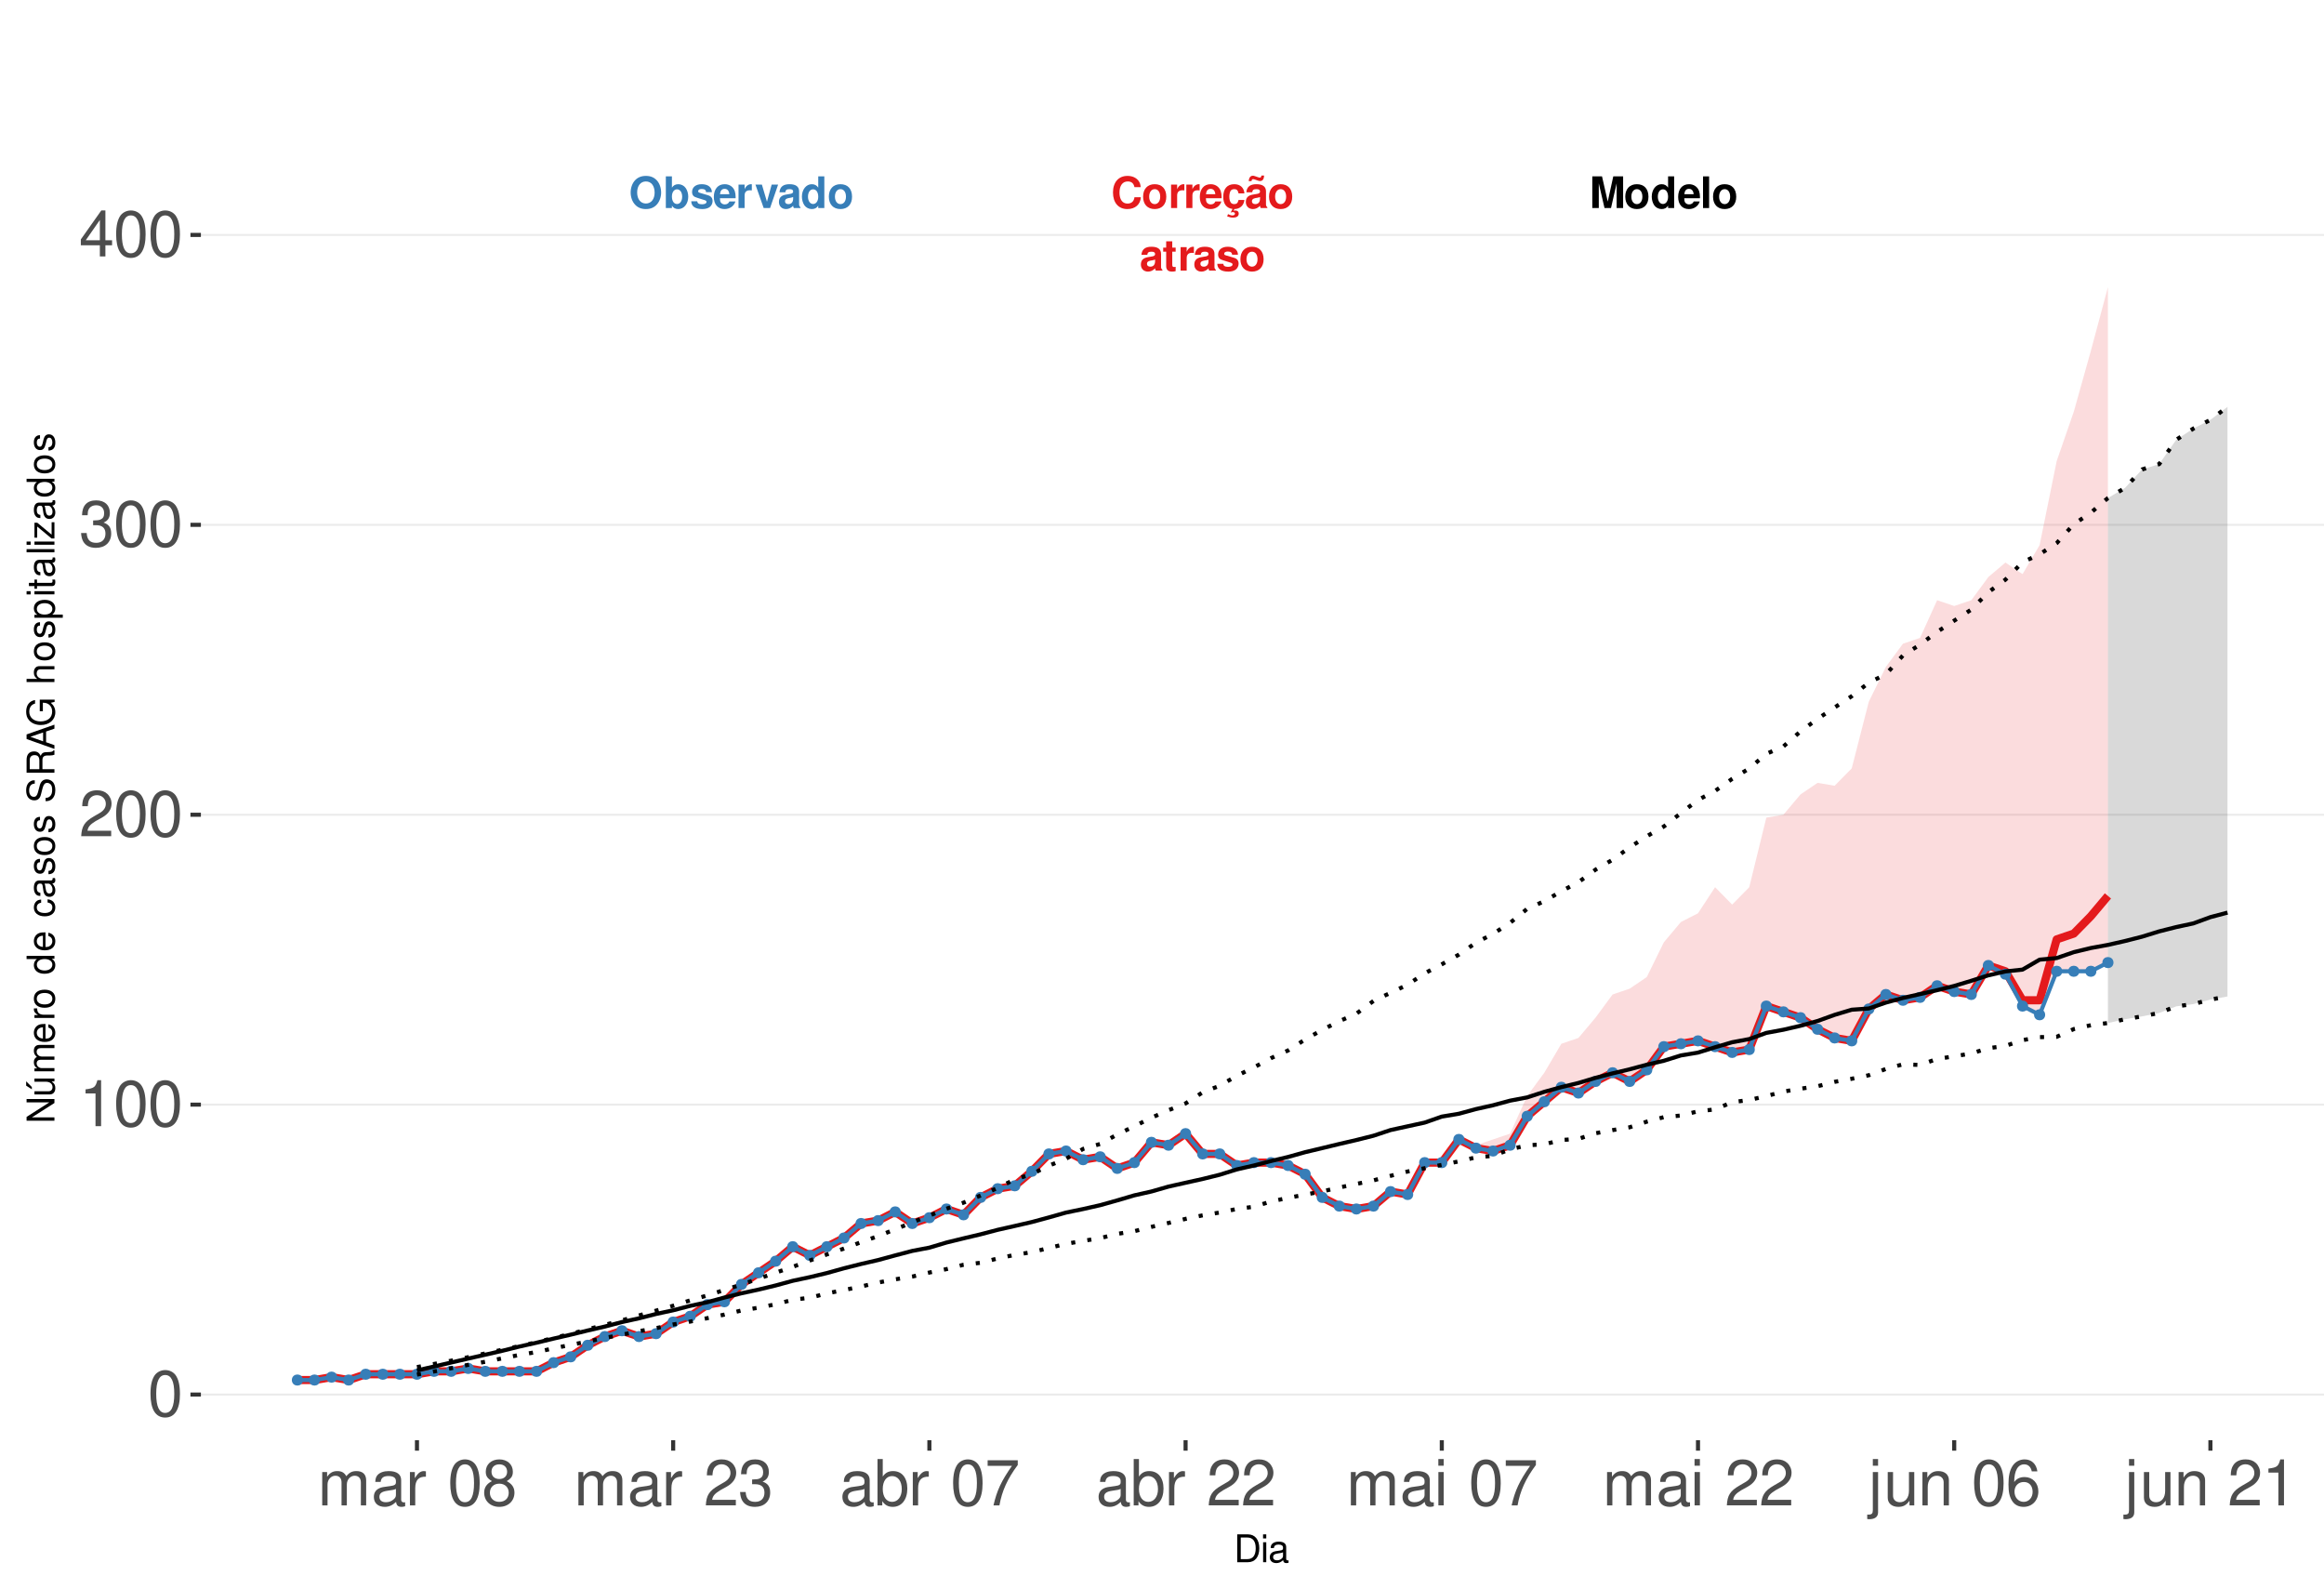 <?xml version="1.0" encoding="UTF-8"?>
<svg xmlns="http://www.w3.org/2000/svg" xmlns:xlink="http://www.w3.org/1999/xlink" width="609pt" height="413pt" viewBox="0 0 609 413" version="1.1">
<defs>
<g>
<symbol overflow="visible" id="glyph0-0">
<path style="stroke:none;" d=""/>
</symbol>
<symbol overflow="visible" id="glyph0-1">
<path style="stroke:none;" d="M 7.75 -5.484 C 7.703 -6.203 7.547 -6.656 7.203 -7.125 C 6.562 -7.969 5.547 -8.422 4.297 -8.422 C 1.953 -8.422 0.5 -6.75 0.5 -4.078 C 0.5 -1.406 1.938 0.266 4.25 0.266 C 6.328 0.266 7.688 -0.938 7.797 -2.828 L 6.125 -2.828 C 6.016 -1.781 5.359 -1.172 4.297 -1.172 C 2.984 -1.172 2.203 -2.234 2.203 -4.047 C 2.203 -5.875 3.016 -6.969 4.359 -6.969 C 5.344 -6.969 5.906 -6.5 6.125 -5.484 Z M 7.75 -5.484 "/>
</symbol>
<symbol overflow="visible" id="glyph0-2">
<path style="stroke:none;" d="M 3.422 -6.25 C 1.547 -6.25 0.391 -5 0.391 -2.984 C 0.391 -0.969 1.547 0.266 3.438 0.266 C 5.312 0.266 6.469 -0.969 6.469 -2.953 C 6.469 -5.031 5.344 -6.25 3.422 -6.25 Z M 3.438 -4.953 C 4.312 -4.953 4.875 -4.172 4.875 -2.969 C 4.875 -1.812 4.281 -1.031 3.438 -1.031 C 2.578 -1.031 1.984 -1.812 1.984 -2.984 C 1.984 -4.172 2.578 -4.953 3.438 -4.953 Z M 3.438 -4.953 "/>
</symbol>
<symbol overflow="visible" id="glyph0-3">
<path style="stroke:none;" d="M 0.719 -6.141 L 0.719 0 L 2.312 0 L 2.312 -3.266 C 2.312 -4.203 2.781 -4.656 3.703 -4.656 C 3.875 -4.656 4 -4.656 4.203 -4.625 L 4.203 -6.234 C 4.125 -6.25 4.078 -6.25 4.016 -6.25 C 3.281 -6.25 2.656 -5.766 2.312 -4.938 L 2.312 -6.141 Z M 0.719 -6.141 "/>
</symbol>
<symbol overflow="visible" id="glyph0-4">
<path style="stroke:none;" d="M 5.953 -2.578 C 5.969 -2.703 5.969 -2.766 5.969 -2.844 C 5.969 -3.453 5.875 -4.031 5.734 -4.453 C 5.328 -5.578 4.328 -6.25 3.094 -6.25 C 1.328 -6.25 0.25 -4.969 0.25 -2.906 C 0.25 -0.938 1.312 0.266 3.062 0.266 C 4.438 0.266 5.547 -0.516 5.906 -1.734 L 4.328 -1.734 C 4.141 -1.234 3.703 -0.953 3.109 -0.953 C 2.656 -0.953 2.297 -1.156 2.062 -1.484 C 1.922 -1.719 1.859 -1.984 1.844 -2.578 Z M 1.859 -3.625 C 1.969 -4.578 2.359 -5.031 3.078 -5.031 C 3.797 -5.031 4.234 -4.531 4.312 -3.625 Z M 1.859 -3.625 "/>
</symbol>
<symbol overflow="visible" id="glyph0-5">
<path style="stroke:none;" d="M 3.312 0.266 C 4.734 0.266 5.812 -0.703 5.938 -2.125 L 4.406 -2.125 C 4.219 -1.328 3.906 -1.031 3.281 -1.031 C 2.938 -1.031 2.594 -1.156 2.406 -1.391 C 2.141 -1.719 1.984 -2.312 1.984 -2.953 C 1.984 -3.531 2.094 -4.078 2.281 -4.438 C 2.469 -4.781 2.828 -4.953 3.281 -4.953 C 3.922 -4.953 4.234 -4.656 4.406 -3.844 L 5.938 -3.844 C 5.828 -5.344 4.828 -6.25 3.281 -6.25 C 1.438 -6.25 0.391 -5.047 0.391 -2.953 C 0.391 -1.078 1.25 0.031 2.828 0.234 L 2.328 1.203 C 2.547 1.109 2.672 1.062 2.891 1.062 C 3.234 1.062 3.469 1.234 3.469 1.469 C 3.469 1.734 3.188 1.938 2.828 1.938 C 2.5 1.938 2.203 1.859 1.641 1.594 L 1.422 2.188 C 2.125 2.438 2.484 2.5 2.984 2.5 C 3.938 2.5 4.453 2.125 4.453 1.438 C 4.453 0.938 4.125 0.641 3.578 0.641 C 3.406 0.641 3.266 0.656 3.109 0.719 Z M 3.312 0.266 "/>
</symbol>
<symbol overflow="visible" id="glyph0-6">
<path style="stroke:none;" d="M 5.953 -0.188 C 5.688 -0.453 5.594 -0.641 5.594 -0.938 L 5.594 -4.359 C 5.594 -5.609 4.75 -6.25 3.078 -6.25 C 1.422 -6.25 0.562 -5.547 0.453 -4.125 L 1.984 -4.125 C 2.062 -4.75 2.328 -4.953 3.109 -4.953 C 3.734 -4.953 4.031 -4.75 4.031 -4.344 C 4.031 -4.141 3.938 -3.969 3.766 -3.875 C 3.547 -3.75 3.547 -3.75 2.766 -3.625 L 2.125 -3.516 C 0.906 -3.312 0.312 -2.688 0.312 -1.578 C 0.312 -0.484 1.062 0.266 2.188 0.266 C 2.859 0.266 3.484 -0.016 4.047 -0.609 C 4.047 -0.297 4.078 -0.188 4.234 0 L 5.953 0 Z M 4.031 -2.469 C 4.031 -1.547 3.578 -1.031 2.781 -1.031 C 2.234 -1.031 1.906 -1.312 1.906 -1.766 C 1.906 -2.234 2.156 -2.469 2.828 -2.609 L 3.359 -2.703 C 3.781 -2.781 3.859 -2.812 4.031 -2.906 Z M 4.406 -8.516 C 4.359 -8.156 4.219 -7.969 3.984 -7.969 C 3.906 -7.969 3.672 -8.016 3.609 -8.047 L 2.781 -8.328 C 2.375 -8.469 2.359 -8.469 2.156 -8.469 C 1.531 -8.469 1.125 -7.953 1.078 -7.062 L 1.797 -7.062 C 1.859 -7.422 1.984 -7.578 2.25 -7.578 C 2.359 -7.578 2.469 -7.547 2.594 -7.5 L 3.406 -7.219 C 3.641 -7.125 3.859 -7.078 4.031 -7.078 C 4.703 -7.078 5.062 -7.547 5.109 -8.516 Z M 4.406 -8.516 "/>
</symbol>
<symbol overflow="visible" id="glyph0-7">
<path style="stroke:none;" d="M 5.953 -0.188 C 5.688 -0.453 5.594 -0.641 5.594 -0.938 L 5.594 -4.359 C 5.594 -5.609 4.75 -6.25 3.078 -6.25 C 1.422 -6.25 0.562 -5.547 0.453 -4.125 L 1.984 -4.125 C 2.062 -4.75 2.328 -4.953 3.109 -4.953 C 3.734 -4.953 4.031 -4.75 4.031 -4.344 C 4.031 -4.141 3.938 -3.969 3.766 -3.875 C 3.547 -3.75 3.547 -3.75 2.766 -3.625 L 2.125 -3.516 C 0.906 -3.312 0.312 -2.688 0.312 -1.578 C 0.312 -0.484 1.062 0.266 2.188 0.266 C 2.859 0.266 3.484 -0.016 4.047 -0.609 C 4.047 -0.297 4.078 -0.188 4.234 0 L 5.953 0 Z M 4.031 -2.469 C 4.031 -1.547 3.578 -1.031 2.781 -1.031 C 2.234 -1.031 1.906 -1.312 1.906 -1.766 C 1.906 -2.234 2.156 -2.469 2.828 -2.609 L 3.359 -2.703 C 3.781 -2.781 3.859 -2.812 4.031 -2.906 Z M 4.031 -2.469 "/>
</symbol>
<symbol overflow="visible" id="glyph0-8">
<path style="stroke:none;" d="M 3.422 -6.016 L 2.531 -6.016 L 2.531 -7.672 L 0.938 -7.672 L 0.938 -6.016 L 0.156 -6.016 L 0.156 -4.953 L 0.938 -4.953 L 0.938 -1.188 C 0.938 -0.219 1.453 0.266 2.5 0.266 C 2.859 0.266 3.125 0.234 3.422 0.141 L 3.422 -0.984 C 3.266 -0.953 3.188 -0.938 3.062 -0.938 C 2.641 -0.938 2.531 -1.062 2.531 -1.609 L 2.531 -4.953 L 3.422 -4.953 Z M 3.422 -6.016 "/>
</symbol>
<symbol overflow="visible" id="glyph0-9">
<path style="stroke:none;" d="M 5.75 -4.156 C 5.719 -5.453 4.719 -6.25 3.078 -6.25 C 1.516 -6.25 0.547 -5.453 0.547 -4.203 C 0.547 -3.781 0.672 -3.438 0.891 -3.203 C 1.109 -2.984 1.297 -2.875 1.891 -2.688 L 3.781 -2.094 C 4.188 -1.969 4.328 -1.844 4.328 -1.594 C 4.328 -1.219 3.875 -0.984 3.141 -0.984 C 2.719 -0.984 2.406 -1.062 2.203 -1.203 C 2.031 -1.328 1.953 -1.453 1.891 -1.781 L 0.328 -1.781 C 0.375 -0.438 1.359 0.266 3.234 0.266 C 4.078 0.266 4.734 0.078 5.188 -0.281 C 5.641 -0.641 5.922 -1.219 5.922 -1.812 C 5.922 -2.609 5.516 -3.125 4.703 -3.359 L 2.703 -3.953 C 2.25 -4.078 2.141 -4.172 2.141 -4.422 C 2.141 -4.766 2.5 -5 3.062 -5 C 3.828 -5 4.203 -4.719 4.203 -4.156 Z M 5.75 -4.156 "/>
</symbol>
<symbol overflow="visible" id="glyph0-10">
<path style="stroke:none;" d="M 2.453 -6.469 L 3.953 0 L 5.656 0 L 7.125 -6.469 L 7.125 0 L 8.828 0 L 8.828 -8.297 L 6.25 -8.297 L 4.797 -1.688 L 3.297 -8.297 L 0.75 -8.297 L 0.75 0 L 2.453 0 Z M 2.453 -6.469 "/>
</symbol>
<symbol overflow="visible" id="glyph0-11">
<path style="stroke:none;" d="M 4.609 0 L 6.203 0 L 6.203 -8.297 L 4.609 -8.297 L 4.609 -5.344 C 4.203 -5.953 3.688 -6.25 2.906 -6.25 C 1.438 -6.25 0.328 -4.828 0.328 -2.984 C 0.328 -2.156 0.578 -1.312 0.984 -0.719 C 1.406 -0.109 2.156 0.266 2.906 0.266 C 3.688 0.266 4.203 -0.016 4.609 -0.625 Z M 3.266 -4.906 C 4.078 -4.906 4.609 -4.141 4.609 -2.953 C 4.609 -1.844 4.062 -1.062 3.266 -1.062 C 2.469 -1.062 1.922 -1.859 1.922 -2.984 C 1.922 -4.125 2.469 -4.906 3.266 -4.906 Z M 3.266 -4.906 "/>
</symbol>
<symbol overflow="visible" id="glyph0-12">
<path style="stroke:none;" d="M 2.359 -8.297 L 0.766 -8.297 L 0.766 0 L 2.359 0 Z M 2.359 -8.297 "/>
</symbol>
<symbol overflow="visible" id="glyph0-13">
<path style="stroke:none;" d="M 4.438 -8.422 C 3.281 -8.422 2.328 -8.047 1.609 -7.281 C 0.875 -6.484 0.453 -5.328 0.453 -4.078 C 0.453 -2.844 0.875 -1.672 1.609 -0.891 C 2.328 -0.109 3.266 0.266 4.453 0.266 C 5.625 0.266 6.562 -0.109 7.281 -0.891 C 8 -1.656 8.438 -2.859 8.438 -4.031 C 8.438 -5.328 8.016 -6.5 7.281 -7.281 C 6.547 -8.062 5.641 -8.422 4.438 -8.422 Z M 4.453 -6.969 C 5.844 -6.969 6.734 -5.828 6.734 -4.031 C 6.734 -2.328 5.812 -1.188 4.453 -1.188 C 3.062 -1.188 2.156 -2.328 2.156 -4.078 C 2.156 -5.828 3.062 -6.969 4.453 -6.969 Z M 4.453 -6.969 "/>
</symbol>
<symbol overflow="visible" id="glyph0-14">
<path style="stroke:none;" d="M 0.672 -8.297 L 0.672 0 L 2.266 0 L 2.266 -0.625 C 2.656 -0.016 3.188 0.266 3.953 0.266 C 5.422 0.266 6.547 -1.141 6.547 -2.984 C 6.547 -3.828 6.297 -4.656 5.875 -5.25 C 5.453 -5.859 4.703 -6.25 3.953 -6.25 C 3.188 -6.25 2.656 -5.953 2.266 -5.344 L 2.266 -8.297 Z M 3.609 -4.906 C 4.391 -4.906 4.953 -4.125 4.953 -2.984 C 4.953 -1.859 4.406 -1.062 3.609 -1.062 C 2.797 -1.062 2.266 -1.828 2.266 -3.016 C 2.266 -4.141 2.812 -4.906 3.609 -4.906 Z M 3.609 -4.906 "/>
</symbol>
<symbol overflow="visible" id="glyph0-15">
<path style="stroke:none;" d="M 3.984 0 L 6.094 -6.141 L 4.406 -6.141 L 3.172 -1.656 L 1.844 -6.141 L 0.156 -6.141 L 2.312 0 Z M 3.984 0 "/>
</symbol>
<symbol overflow="visible" id="glyph1-0">
<path style="stroke:none;" d=""/>
</symbol>
<symbol overflow="visible" id="glyph1-1">
<path style="stroke:none;" d="M 4.578 -12.047 C 3.484 -12.047 2.484 -11.547 1.859 -10.734 C 1.094 -9.656 0.719 -8.062 0.719 -5.828 C 0.719 -1.766 2.047 0.391 4.578 0.391 C 7.078 0.391 8.438 -1.766 8.438 -5.734 C 8.438 -8.062 8.078 -9.625 7.297 -10.734 C 6.672 -11.562 5.703 -12.047 4.578 -12.047 Z M 4.578 -10.75 C 6.156 -10.75 6.953 -9.125 6.953 -5.859 C 6.953 -2.438 6.172 -0.828 4.547 -0.828 C 3 -0.828 2.219 -2.5 2.219 -5.812 C 2.219 -9.125 3 -10.75 4.578 -10.75 Z M 4.578 -10.75 "/>
</symbol>
<symbol overflow="visible" id="glyph1-2">
<path style="stroke:none;" d="M 4.312 -8.578 L 4.312 0 L 5.781 0 L 5.781 -12.047 L 4.812 -12.047 C 4.297 -10.188 3.969 -9.938 1.703 -9.641 L 1.703 -8.578 Z M 4.312 -8.578 "/>
</symbol>
<symbol overflow="visible" id="glyph1-3">
<path style="stroke:none;" d="M 8.422 -1.453 L 2.219 -1.453 C 2.359 -2.453 2.891 -3.078 4.344 -3.969 L 6.016 -4.891 C 7.656 -5.812 8.516 -7.047 8.516 -8.531 C 8.516 -9.531 8.109 -10.453 7.406 -11.109 C 6.719 -11.75 5.844 -12.047 4.734 -12.047 C 3.234 -12.047 2.109 -11.516 1.469 -10.484 C 1.047 -9.844 0.859 -9.094 0.828 -7.875 L 2.297 -7.875 C 2.344 -8.688 2.453 -9.172 2.641 -9.578 C 3.031 -10.312 3.797 -10.766 4.688 -10.766 C 6.016 -10.766 7.016 -9.797 7.016 -8.5 C 7.016 -7.531 6.469 -6.703 5.406 -6.094 L 3.875 -5.203 C 1.422 -3.781 0.703 -2.641 0.562 -0.016 L 8.422 -0.016 Z M 8.422 -1.453 "/>
</symbol>
<symbol overflow="visible" id="glyph1-4">
<path style="stroke:none;" d="M 3.688 -5.547 L 4.484 -5.547 C 6.078 -5.547 6.922 -4.797 6.922 -3.344 C 6.922 -1.828 6.016 -0.922 4.5 -0.922 C 2.875 -0.922 2.094 -1.734 2 -3.5 L 0.531 -3.5 C 0.594 -2.531 0.766 -1.906 1.047 -1.359 C 1.672 -0.203 2.812 0.391 4.438 0.391 C 6.859 0.391 8.422 -1.078 8.422 -3.359 C 8.422 -4.891 7.844 -5.734 6.422 -6.234 C 7.531 -6.672 8.078 -7.516 8.078 -8.734 C 8.078 -10.797 6.734 -12.047 4.484 -12.047 C 2.094 -12.047 0.828 -10.703 0.781 -8.156 L 2.25 -8.156 C 2.266 -8.891 2.328 -9.312 2.516 -9.672 C 2.844 -10.359 3.578 -10.766 4.5 -10.766 C 5.797 -10.766 6.578 -9.984 6.578 -8.672 C 6.578 -7.828 6.281 -7.312 5.625 -7.031 C 5.234 -6.859 4.703 -6.797 3.688 -6.781 Z M 3.688 -5.547 "/>
</symbol>
<symbol overflow="visible" id="glyph1-5">
<path style="stroke:none;" d="M 5.453 -2.922 L 5.453 0 L 6.906 0 L 6.906 -2.922 L 8.656 -2.922 L 8.656 -4.234 L 6.906 -4.234 L 6.906 -12.047 L 5.828 -12.047 L 0.469 -4.469 L 0.469 -2.922 Z M 5.453 -4.234 L 1.75 -4.234 L 5.453 -9.547 Z M 5.453 -4.234 "/>
</symbol>
<symbol overflow="visible" id="glyph1-6">
<path style="stroke:none;" d="M 1.172 -8.734 L 1.172 0 L 2.562 0 L 2.562 -5.484 C 2.562 -6.75 3.484 -7.766 4.609 -7.766 C 5.641 -7.766 6.234 -7.125 6.234 -6.016 L 6.234 0 L 7.625 0 L 7.625 -5.484 C 7.625 -6.75 8.547 -7.766 9.672 -7.766 C 10.688 -7.766 11.297 -7.109 11.297 -6.016 L 11.297 0 L 12.688 0 L 12.688 -6.547 C 12.688 -8.109 11.797 -8.984 10.156 -8.984 C 9 -8.984 8.297 -8.625 7.484 -7.641 C 6.969 -8.578 6.266 -8.984 5.125 -8.984 C 3.969 -8.984 3.188 -8.547 2.453 -7.5 L 2.453 -8.734 Z M 1.172 -8.734 "/>
</symbol>
<symbol overflow="visible" id="glyph1-7">
<path style="stroke:none;" d="M 8.906 -0.812 C 8.766 -0.781 8.688 -0.781 8.609 -0.781 C 8.125 -0.781 7.859 -1.031 7.859 -1.469 L 7.859 -6.594 C 7.859 -8.141 6.734 -8.984 4.578 -8.984 C 3.297 -8.984 2.281 -8.609 1.688 -7.969 C 1.281 -7.516 1.109 -7.016 1.078 -6.141 L 2.484 -6.141 C 2.594 -7.219 3.234 -7.688 4.531 -7.688 C 5.797 -7.688 6.484 -7.234 6.484 -6.391 L 6.484 -6.031 C 6.469 -5.438 6.156 -5.219 5.031 -5.062 C 3.062 -4.812 2.766 -4.75 2.234 -4.531 C 1.219 -4.094 0.703 -3.328 0.703 -2.203 C 0.703 -0.609 1.797 0.391 3.562 0.391 C 4.656 0.391 5.547 0 6.531 -0.906 C 6.625 0 7.062 0.391 7.969 0.391 C 8.266 0.391 8.438 0.344 8.906 0.234 Z M 6.484 -2.75 C 6.484 -2.281 6.344 -2 5.922 -1.609 C 5.359 -1.094 4.688 -0.828 3.859 -0.828 C 2.781 -0.828 2.156 -1.344 2.156 -2.234 C 2.156 -3.141 2.75 -3.609 4.25 -3.828 C 5.734 -4.031 6.016 -4.094 6.484 -4.312 Z M 6.484 -2.75 "/>
</symbol>
<symbol overflow="visible" id="glyph1-8">
<path style="stroke:none;" d="M 1.156 -8.734 L 1.156 0 L 2.547 0 L 2.547 -4.531 C 2.562 -6.625 3.438 -7.562 5.344 -7.516 L 5.344 -8.922 C 5.109 -8.969 4.984 -8.984 4.812 -8.984 C 3.922 -8.984 3.234 -8.438 2.438 -7.141 L 2.438 -8.734 Z M 1.156 -8.734 "/>
</symbol>
<symbol overflow="visible" id="glyph1-9">
<path style="stroke:none;" d=""/>
</symbol>
<symbol overflow="visible" id="glyph1-10">
<path style="stroke:none;" d="M 6.516 -6.344 C 7.75 -7.094 8.125 -7.688 8.125 -8.828 C 8.125 -10.734 6.672 -12.047 4.578 -12.047 C 2.5 -12.047 1.031 -10.734 1.031 -8.844 C 1.031 -7.688 1.422 -7.109 2.625 -6.344 C 1.281 -5.656 0.609 -4.688 0.609 -3.344 C 0.609 -1.156 2.234 0.391 4.578 0.391 C 6.906 0.391 8.547 -1.156 8.547 -3.344 C 8.547 -4.688 7.875 -5.656 6.516 -6.344 Z M 4.578 -10.75 C 5.828 -10.75 6.625 -10 6.625 -8.797 C 6.625 -7.656 5.812 -6.906 4.578 -6.906 C 3.328 -6.906 2.531 -7.656 2.531 -8.828 C 2.531 -10 3.328 -10.75 4.578 -10.75 Z M 4.578 -5.688 C 6.047 -5.688 7.047 -4.719 7.047 -3.312 C 7.047 -1.859 6.062 -0.922 4.547 -0.922 C 3.109 -0.922 2.109 -1.906 2.109 -3.297 C 2.109 -4.734 3.094 -5.688 4.578 -5.688 Z M 4.578 -5.688 "/>
</symbol>
<symbol overflow="visible" id="glyph1-11">
<path style="stroke:none;" d="M 0.906 -12.141 L 0.906 0 L 2.156 0 L 2.156 -1.109 C 2.812 -0.094 3.703 0.391 4.906 0.391 C 7.219 0.391 8.719 -1.5 8.719 -4.391 C 8.719 -7.234 7.297 -8.984 4.984 -8.984 C 3.781 -8.984 2.938 -8.531 2.281 -7.547 L 2.281 -12.141 Z M 4.719 -7.672 C 6.266 -7.672 7.266 -6.328 7.266 -4.25 C 7.266 -2.266 6.234 -0.922 4.719 -0.922 C 3.234 -0.922 2.281 -2.25 2.281 -4.297 C 2.281 -6.344 3.234 -7.672 4.719 -7.672 Z M 4.719 -7.672 "/>
</symbol>
<symbol overflow="visible" id="glyph1-12">
<path style="stroke:none;" d="M 8.656 -11.812 L 0.766 -11.812 L 0.766 -10.359 L 7.141 -10.359 C 4.328 -6.344 3.188 -3.875 2.297 0 L 3.859 0 C 4.516 -3.781 6 -7.031 8.656 -10.578 Z M 8.656 -11.812 "/>
</symbol>
<symbol overflow="visible" id="glyph1-13">
<path style="stroke:none;" d="M 2.5 -8.734 L 1.109 -8.734 L 1.109 0 L 2.5 0 Z M 2.5 -12.141 L 1.094 -12.141 L 1.094 -10.391 L 2.5 -10.391 Z M 2.5 -12.141 "/>
</symbol>
<symbol overflow="visible" id="glyph1-14">
<path style="stroke:none;" d="M 1.172 -8.734 L 1.172 1.266 C 1.172 2.125 0.906 2.422 0.031 2.422 C -0.062 2.422 -0.109 2.422 -0.297 2.406 L -0.297 3.578 C -0.141 3.609 -0.047 3.625 0.172 3.625 C 1.734 3.625 2.547 3.016 2.547 1.812 L 2.547 -8.734 Z M 2.547 -12.141 L 1.172 -12.141 L 1.172 -10.391 L 2.547 -10.391 Z M 2.547 -12.141 "/>
</symbol>
<symbol overflow="visible" id="glyph1-15">
<path style="stroke:none;" d="M 8.031 0 L 8.031 -8.734 L 6.641 -8.734 L 6.641 -3.781 C 6.641 -2 5.719 -0.828 4.266 -0.828 C 3.172 -0.828 2.469 -1.5 2.469 -2.547 L 2.469 -8.734 L 1.078 -8.734 L 1.078 -2 C 1.078 -0.547 2.172 0.391 3.859 0.391 C 5.141 0.391 5.969 -0.062 6.781 -1.219 L 6.781 0 Z M 8.031 0 "/>
</symbol>
<symbol overflow="visible" id="glyph1-16">
<path style="stroke:none;" d="M 1.172 -8.734 L 1.172 0 L 2.562 0 L 2.562 -4.812 C 2.562 -6.594 3.5 -7.766 4.938 -7.766 C 6.031 -7.766 6.734 -7.094 6.734 -6.047 L 6.734 0 L 8.109 0 L 8.109 -6.594 C 8.109 -8.047 7.031 -8.984 5.344 -8.984 C 4.047 -8.984 3.219 -8.484 2.453 -7.266 L 2.453 -8.734 Z M 1.172 -8.734 "/>
</symbol>
<symbol overflow="visible" id="glyph1-17">
<path style="stroke:none;" d="M 8.297 -8.906 C 8.016 -10.875 6.75 -12.047 4.953 -12.047 C 3.641 -12.047 2.484 -11.406 1.781 -10.328 C 1.031 -9.141 0.719 -7.672 0.719 -5.5 C 0.719 -3.469 1 -2.188 1.719 -1.109 C 2.344 -0.141 3.375 0.391 4.688 0.391 C 6.922 0.391 8.547 -1.297 8.547 -3.641 C 8.547 -5.859 7.047 -7.422 4.938 -7.422 C 3.766 -7.422 2.844 -7 2.219 -6.109 C 2.234 -9.094 3.172 -10.75 4.844 -10.75 C 5.875 -10.75 6.594 -10.078 6.828 -8.906 Z M 4.75 -6.125 C 6.156 -6.125 7.047 -5.125 7.047 -3.531 C 7.047 -2.016 6.047 -0.922 4.703 -0.922 C 3.328 -0.922 2.297 -2.062 2.297 -3.594 C 2.297 -5.094 3.297 -6.125 4.75 -6.125 Z M 4.75 -6.125 "/>
</symbol>
<symbol overflow="visible" id="glyph2-0">
<path style="stroke:none;" d=""/>
</symbol>
<symbol overflow="visible" id="glyph2-1">
<path style="stroke:none;" d="M 0.891 0 L 3.703 0 C 5.547 0 6.672 -1.375 6.672 -3.656 C 6.672 -5.906 5.547 -7.297 3.703 -7.297 L 0.891 -7.297 Z M 1.812 -0.812 L 1.812 -6.469 L 3.547 -6.469 C 4.984 -6.469 5.734 -5.5 5.734 -3.641 C 5.734 -1.797 4.984 -0.812 3.547 -0.812 Z M 1.812 -0.812 "/>
</symbol>
<symbol overflow="visible" id="glyph2-2">
<path style="stroke:none;" d="M 1.5 -5.234 L 0.672 -5.234 L 0.672 0 L 1.5 0 Z M 1.5 -7.297 L 0.656 -7.297 L 0.656 -6.234 L 1.5 -6.234 Z M 1.5 -7.297 "/>
</symbol>
<symbol overflow="visible" id="glyph2-3">
<path style="stroke:none;" d="M 5.344 -0.484 C 5.266 -0.469 5.219 -0.469 5.172 -0.469 C 4.875 -0.469 4.719 -0.625 4.719 -0.875 L 4.719 -3.953 C 4.719 -4.891 4.047 -5.391 2.75 -5.391 C 1.984 -5.391 1.375 -5.172 1.016 -4.781 C 0.766 -4.516 0.672 -4.203 0.656 -3.688 L 1.484 -3.688 C 1.562 -4.328 1.938 -4.625 2.719 -4.625 C 3.484 -4.625 3.891 -4.344 3.891 -3.844 L 3.891 -3.625 C 3.875 -3.266 3.703 -3.125 3.016 -3.047 C 1.844 -2.891 1.656 -2.844 1.344 -2.719 C 0.734 -2.453 0.422 -2 0.422 -1.312 C 0.422 -0.375 1.078 0.234 2.141 0.234 C 2.797 0.234 3.328 0 3.922 -0.547 C 3.984 0 4.234 0.234 4.781 0.234 C 4.953 0.234 5.062 0.203 5.344 0.141 Z M 3.891 -1.656 C 3.891 -1.375 3.812 -1.203 3.562 -0.969 C 3.219 -0.656 2.812 -0.5 2.312 -0.5 C 1.672 -0.5 1.297 -0.812 1.297 -1.344 C 1.297 -1.891 1.656 -2.172 2.547 -2.297 C 3.438 -2.422 3.609 -2.453 3.891 -2.594 Z M 3.891 -1.656 "/>
</symbol>
<symbol overflow="visible" id="glyph3-0">
<path style="stroke:none;" d=""/>
</symbol>
<symbol overflow="visible" id="glyph3-1">
<path style="stroke:none;" d="M -7.297 -6.453 L -7.297 -5.578 L -1.328 -5.578 L -7.297 -1.766 L -7.297 -0.766 L 0 -0.766 L 0 -1.641 L -5.906 -1.641 L 0 -5.406 L 0 -6.453 Z M -7.297 -6.453 "/>
</symbol>
<symbol overflow="visible" id="glyph3-2">
<path style="stroke:none;" d="M 0 -4.812 L -5.234 -4.812 L -5.234 -3.984 L -2.266 -3.984 C -1.203 -3.984 -0.5 -3.438 -0.5 -2.562 C -0.5 -1.906 -0.906 -1.484 -1.531 -1.484 L -5.234 -1.484 L -5.234 -0.656 L -1.203 -0.656 C -0.328 -0.656 0.234 -1.297 0.234 -2.312 C 0.234 -3.094 -0.047 -3.578 -0.734 -4.062 L 0 -4.062 Z M -7.406 -2.953 L -5.922 -2 L -5.922 -2.594 L -7.406 -4.094 Z M -7.406 -2.953 "/>
</symbol>
<symbol overflow="visible" id="glyph3-3">
<path style="stroke:none;" d="M -5.234 -0.703 L 0 -0.703 L 0 -1.547 L -3.297 -1.547 C -4.047 -1.547 -4.656 -2.094 -4.656 -2.766 C -4.656 -3.391 -4.281 -3.734 -3.609 -3.734 L 0 -3.734 L 0 -4.578 L -3.297 -4.578 C -4.047 -4.578 -4.656 -5.125 -4.656 -5.812 C -4.656 -6.422 -4.266 -6.781 -3.609 -6.781 L 0 -6.781 L 0 -7.625 L -3.938 -7.625 C -4.875 -7.625 -5.391 -7.078 -5.391 -6.094 C -5.391 -5.406 -5.188 -4.984 -4.594 -4.484 C -5.156 -4.188 -5.391 -3.766 -5.391 -3.078 C -5.391 -2.375 -5.125 -1.906 -4.5 -1.469 L -5.234 -1.469 Z M -5.234 -0.703 "/>
</symbol>
<symbol overflow="visible" id="glyph3-4">
<path style="stroke:none;" d="M -2.344 -5.125 C -3.141 -5.125 -3.625 -5.062 -4.016 -4.922 C -4.875 -4.578 -5.391 -3.781 -5.391 -2.797 C -5.391 -1.344 -4.281 -0.406 -2.547 -0.406 C -0.812 -0.406 0.234 -1.297 0.234 -2.781 C 0.234 -3.984 -0.453 -4.812 -1.594 -5.016 L -1.594 -4.188 C -0.906 -3.953 -0.547 -3.484 -0.547 -2.812 C -0.547 -2.281 -0.781 -1.828 -1.219 -1.547 C -1.516 -1.344 -1.812 -1.281 -2.344 -1.266 Z M -3.016 -1.297 C -3.984 -1.359 -4.625 -1.953 -4.625 -2.797 C -4.625 -3.641 -3.953 -4.234 -3.016 -4.234 Z M -3.016 -1.297 "/>
</symbol>
<symbol overflow="visible" id="glyph3-5">
<path style="stroke:none;" d="M -5.234 -0.688 L 0 -0.688 L 0 -1.531 L -2.719 -1.531 C -3.984 -1.547 -4.547 -2.062 -4.516 -3.203 L -5.359 -3.203 C -5.375 -3.062 -5.391 -2.984 -5.391 -2.891 C -5.391 -2.344 -5.062 -1.938 -4.297 -1.453 L -5.234 -1.453 Z M -5.234 -0.688 "/>
</symbol>
<symbol overflow="visible" id="glyph3-6">
<path style="stroke:none;" d="M -5.391 -2.719 C -5.391 -1.234 -4.344 -0.359 -2.578 -0.359 C -0.812 -0.359 0.234 -1.234 0.234 -2.734 C 0.234 -4.203 -0.812 -5.094 -2.547 -5.094 C -4.359 -5.094 -5.391 -4.234 -5.391 -2.719 Z M -4.625 -2.734 C -4.625 -3.672 -3.844 -4.234 -2.547 -4.234 C -1.312 -4.234 -0.547 -3.656 -0.547 -2.734 C -0.547 -1.797 -1.312 -1.234 -2.578 -1.234 C -3.844 -1.234 -4.625 -1.797 -4.625 -2.734 Z M -4.625 -2.734 "/>
</symbol>
<symbol overflow="visible" id="glyph3-7">
<path style="stroke:none;" d=""/>
</symbol>
<symbol overflow="visible" id="glyph3-8">
<path style="stroke:none;" d="M -7.297 -4.953 L -7.297 -4.125 L -4.578 -4.125 C -5.109 -3.766 -5.391 -3.203 -5.391 -2.516 C -5.391 -1.156 -4.297 -0.266 -2.625 -0.266 C -0.859 -0.266 0.234 -1.125 0.234 -2.547 C 0.234 -3.266 -0.047 -3.766 -0.688 -4.203 L 0 -4.203 L 0 -4.953 Z M -4.609 -2.656 C -4.609 -3.547 -3.812 -4.125 -2.562 -4.125 C -1.344 -4.125 -0.547 -3.547 -0.547 -2.656 C -0.547 -1.734 -1.359 -1.125 -2.578 -1.125 C -3.797 -1.125 -4.609 -1.734 -4.609 -2.656 Z M -4.609 -2.656 "/>
</symbol>
<symbol overflow="visible" id="glyph3-9">
<path style="stroke:none;" d="M -3.484 -4.703 C -3.984 -4.672 -4.312 -4.562 -4.609 -4.359 C -5.094 -4 -5.391 -3.375 -5.391 -2.641 C -5.391 -1.219 -4.266 -0.312 -2.531 -0.312 C -0.844 -0.312 0.234 -1.203 0.234 -2.625 C 0.234 -3.875 -0.516 -4.672 -1.797 -4.766 L -1.797 -3.938 C -0.953 -3.797 -0.547 -3.359 -0.547 -2.656 C -0.547 -1.734 -1.297 -1.188 -2.531 -1.188 C -3.844 -1.188 -4.625 -1.719 -4.625 -2.625 C -4.625 -3.328 -4.203 -3.766 -3.484 -3.875 Z M -3.484 -4.703 "/>
</symbol>
<symbol overflow="visible" id="glyph3-10">
<path style="stroke:none;" d="M -0.484 -5.344 C -0.469 -5.266 -0.469 -5.219 -0.469 -5.172 C -0.469 -4.875 -0.625 -4.719 -0.875 -4.719 L -3.953 -4.719 C -4.891 -4.719 -5.391 -4.047 -5.391 -2.75 C -5.391 -1.984 -5.172 -1.375 -4.781 -1.016 C -4.516 -0.766 -4.203 -0.672 -3.688 -0.656 L -3.688 -1.484 C -4.328 -1.562 -4.625 -1.938 -4.625 -2.719 C -4.625 -3.484 -4.344 -3.891 -3.844 -3.891 L -3.625 -3.891 C -3.266 -3.875 -3.125 -3.703 -3.047 -3.016 C -2.891 -1.844 -2.844 -1.656 -2.719 -1.344 C -2.453 -0.734 -2 -0.422 -1.312 -0.422 C -0.375 -0.422 0.234 -1.078 0.234 -2.141 C 0.234 -2.797 0 -3.328 -0.547 -3.922 C 0 -3.984 0.234 -4.234 0.234 -4.781 C 0.234 -4.953 0.203 -5.062 0.141 -5.344 Z M -1.656 -3.891 C -1.375 -3.891 -1.203 -3.812 -0.969 -3.562 C -0.656 -3.219 -0.5 -2.812 -0.5 -2.312 C -0.5 -1.672 -0.812 -1.297 -1.344 -1.297 C -1.891 -1.297 -2.172 -1.656 -2.297 -2.547 C -2.422 -3.438 -2.453 -3.609 -2.594 -3.891 Z M -1.656 -3.891 "/>
</symbol>
<symbol overflow="visible" id="glyph3-11">
<path style="stroke:none;" d="M -3.781 -4.375 C -4.812 -4.375 -5.391 -3.688 -5.391 -2.484 C -5.391 -1.266 -4.766 -0.469 -3.797 -0.469 C -2.969 -0.469 -2.578 -0.891 -2.281 -2.125 L -2.094 -2.906 C -1.953 -3.484 -1.734 -3.719 -1.375 -3.719 C -0.875 -3.719 -0.547 -3.234 -0.547 -2.5 C -0.547 -2.047 -0.672 -1.672 -0.891 -1.453 C -1.047 -1.328 -1.188 -1.266 -1.562 -1.219 L -1.562 -0.344 C -0.344 -0.375 0.234 -1.062 0.234 -2.438 C 0.234 -3.75 -0.422 -4.594 -1.438 -4.594 C -2.203 -4.594 -2.641 -4.156 -2.891 -3.109 L -3.078 -2.312 C -3.234 -1.625 -3.453 -1.344 -3.828 -1.344 C -4.312 -1.344 -4.625 -1.766 -4.625 -2.453 C -4.625 -3.125 -4.328 -3.484 -3.781 -3.5 Z M -3.781 -4.375 "/>
</symbol>
<symbol overflow="visible" id="glyph3-12">
<path style="stroke:none;" d="M -5.156 -5.953 C -5.656 -5.953 -5.797 -5.938 -6.125 -5.766 C -6.969 -5.375 -7.406 -4.516 -7.406 -3.297 C -7.406 -1.688 -6.594 -0.703 -5.266 -0.703 C -4.375 -0.703 -3.812 -1.172 -3.562 -2.125 L -3.094 -3.938 C -2.844 -4.875 -2.484 -5.281 -1.906 -5.281 C -1.516 -5.281 -1.125 -5.062 -0.906 -4.766 C -0.688 -4.469 -0.594 -4.016 -0.594 -3.422 C -0.594 -2.625 -0.781 -2.094 -1.203 -1.734 C -1.516 -1.469 -1.875 -1.344 -2.312 -1.359 L -2.312 -0.484 C -1.656 -0.484 -1.203 -0.625 -0.812 -0.906 C -0.125 -1.406 0.234 -2.25 0.234 -3.359 C 0.234 -4.234 0.031 -4.938 -0.328 -5.406 C -0.719 -5.906 -1.375 -6.203 -2 -6.203 C -2.906 -6.203 -3.562 -5.656 -3.828 -4.656 L -4.312 -2.828 C -4.562 -1.953 -4.844 -1.625 -5.406 -1.625 C -6.141 -1.625 -6.625 -2.281 -6.625 -3.266 C -6.625 -4.422 -6.109 -5.062 -5.156 -5.078 Z M -5.156 -5.953 "/>
</symbol>
<symbol overflow="visible" id="glyph3-13">
<path style="stroke:none;" d="M -3.141 -1.859 L -3.141 -4.266 C -3.141 -5.094 -2.734 -5.453 -1.844 -5.453 L -1.188 -5.453 C -0.734 -5.453 -0.297 -5.531 0 -5.656 L 0 -6.797 L -0.234 -6.797 C -0.469 -6.438 -0.734 -6.375 -1.703 -6.344 C -2.906 -6.344 -3.266 -6.156 -3.594 -5.359 C -4.016 -6.188 -4.5 -6.516 -5.344 -6.516 C -6.594 -6.516 -7.297 -5.734 -7.297 -4.297 L -7.297 -0.938 L 0 -0.938 L 0 -1.859 Z M -3.953 -1.859 L -6.469 -1.859 L -6.469 -4.109 C -6.469 -4.625 -6.391 -4.938 -6.188 -5.156 C -5.984 -5.406 -5.656 -5.547 -5.219 -5.547 C -4.344 -5.547 -3.953 -5.094 -3.953 -4.109 Z M -3.953 -1.859 "/>
</symbol>
<symbol overflow="visible" id="glyph3-14">
<path style="stroke:none;" d="M -2.188 -4.734 L 0 -5.484 L 0 -6.531 L -7.297 -3.969 L -7.297 -2.766 L 0 -0.172 L 0 -1.156 L -2.188 -1.938 Z M -2.969 -4.484 L -2.969 -2.156 L -6.297 -3.359 Z M -2.969 -4.484 "/>
</symbol>
<symbol overflow="visible" id="glyph3-15">
<path style="stroke:none;" d="M -3.844 -7.094 L -3.844 -4.047 L -3.031 -4.047 L -3.031 -6.266 L -2.828 -6.266 C -1.531 -6.266 -0.594 -5.312 -0.594 -3.984 C -0.594 -3.234 -0.859 -2.562 -1.328 -2.141 C -1.844 -1.656 -2.719 -1.375 -3.625 -1.375 C -5.406 -1.375 -6.594 -2.391 -6.594 -3.938 C -6.594 -5.047 -6.016 -5.844 -5.078 -6.047 L -5.078 -6.984 C -6.562 -6.734 -7.406 -5.609 -7.406 -3.938 C -7.406 -3.047 -7.188 -2.328 -6.703 -1.766 C -6.016 -0.906 -4.875 -0.438 -3.562 -0.438 C -1.328 -0.438 0.234 -1.812 0.234 -3.781 C 0.234 -4.766 -0.141 -5.547 -0.938 -6.266 L 0.047 -6.5 L 0.047 -7.094 Z M -3.844 -7.094 "/>
</symbol>
<symbol overflow="visible" id="glyph3-16">
<path style="stroke:none;" d="M -7.297 -0.703 L 0 -0.703 L 0 -1.531 L -2.891 -1.531 C -3.953 -1.531 -4.656 -2.094 -4.656 -2.953 C -4.656 -3.234 -4.578 -3.484 -4.438 -3.688 C -4.25 -3.938 -4 -4.031 -3.625 -4.031 L 0 -4.031 L 0 -4.859 L -3.953 -4.859 C -4.844 -4.859 -5.391 -4.234 -5.391 -3.203 C -5.391 -2.469 -5.156 -2.016 -4.516 -1.531 L -7.297 -1.531 Z M -7.297 -0.703 "/>
</symbol>
<symbol overflow="visible" id="glyph3-17">
<path style="stroke:none;" d="M 2.188 -0.547 L 2.188 -1.375 L -0.547 -1.375 C -0.016 -1.812 0.234 -2.312 0.234 -2.984 C 0.234 -4.344 -0.859 -5.234 -2.531 -5.234 C -4.297 -5.234 -5.391 -4.375 -5.391 -2.984 C -5.391 -2.266 -5.062 -1.703 -4.453 -1.312 L -5.234 -1.312 L -5.234 -0.547 Z M -4.609 -2.844 C -4.609 -3.766 -3.797 -4.359 -2.547 -4.359 C -1.359 -4.359 -0.547 -3.75 -0.547 -2.844 C -0.547 -1.953 -1.344 -1.375 -2.578 -1.375 C -3.812 -1.375 -4.609 -1.953 -4.609 -2.844 Z M -4.609 -2.844 "/>
</symbol>
<symbol overflow="visible" id="glyph3-18">
<path style="stroke:none;" d="M -5.234 -1.5 L -5.234 -0.672 L 0 -0.672 L 0 -1.5 Z M -7.297 -1.5 L -7.297 -0.656 L -6.234 -0.656 L -6.234 -1.5 Z M -7.297 -1.5 "/>
</symbol>
<symbol overflow="visible" id="glyph3-19">
<path style="stroke:none;" d="M -5.234 -2.547 L -5.234 -1.688 L -6.688 -1.688 L -6.688 -0.844 L -5.234 -0.844 L -5.234 -0.141 L -4.562 -0.141 L -4.562 -0.844 L -0.594 -0.844 C -0.062 -0.844 0.234 -1.203 0.234 -1.859 C 0.234 -2.078 0.203 -2.266 0.156 -2.547 L -0.547 -2.547 C -0.516 -2.422 -0.5 -2.312 -0.5 -2.141 C -0.5 -1.781 -0.594 -1.688 -0.969 -1.688 L -4.562 -1.688 L -4.562 -2.547 Z M -5.234 -2.547 "/>
</symbol>
<symbol overflow="visible" id="glyph3-20">
<path style="stroke:none;" d="M -7.297 -1.516 L -7.297 -0.688 L 0 -0.688 L 0 -1.516 Z M -7.297 -1.516 "/>
</symbol>
<symbol overflow="visible" id="glyph3-21">
<path style="stroke:none;" d="M -5.234 -4.438 L -5.234 -0.516 L -4.516 -0.516 L -4.516 -3.438 L -0.75 -0.312 L 0 -0.312 L 0 -4.562 L -0.734 -4.562 L -0.734 -1.312 L -4.5 -4.438 Z M -5.234 -4.438 "/>
</symbol>
</g>
<clipPath id="clip1">
  <path d="M 52.645 30.441 L 609 30.441 L 609 377.328 L 52.645 377.328 Z M 52.645 30.441 "/>
</clipPath>
<clipPath id="clip2">
  <path d="M 52.645 365 L 609 365 L 609 366 L 52.645 366 Z M 52.645 365 "/>
</clipPath>
<clipPath id="clip3">
  <path d="M 52.645 289 L 609 289 L 609 290 L 52.645 290 Z M 52.645 289 "/>
</clipPath>
<clipPath id="clip4">
  <path d="M 52.645 213 L 609 213 L 609 214 L 52.645 214 Z M 52.645 213 "/>
</clipPath>
<clipPath id="clip5">
  <path d="M 52.645 137 L 609 137 L 609 138 L 52.645 138 Z M 52.645 137 "/>
</clipPath>
<clipPath id="clip6">
  <path d="M 52.645 61 L 609 61 L 609 62 L 52.645 62 Z M 52.645 61 "/>
</clipPath>
</defs>
<g id="surface121">
<rect x="0" y="0" width="609" height="413" style="fill:rgb(100%,100%,100%);fill-opacity:1;stroke:none;"/>
<rect x="0" y="0" width="609" height="413" style="fill:rgb(100%,100%,100%);fill-opacity:1;stroke:none;"/>
<path style="fill:none;stroke-width:1.067;stroke-linecap:round;stroke-linejoin:round;stroke:rgb(100%,100%,100%);stroke-opacity:1;stroke-miterlimit:10;" d="M 0 413 L 609 413 L 609 0 L 0 0 Z M 0 413 "/>
<g clip-path="url(#clip1)" clip-rule="nonzero">
<path style=" stroke:none;fill-rule:nonzero;fill:rgb(100%,100%,100%);fill-opacity:1;" d="M 52.645 377.328 L 609 377.328 L 609 30.441 L 52.645 30.441 Z M 52.645 377.328 "/>
</g>
<g clip-path="url(#clip2)" clip-rule="nonzero">
<path style="fill:none;stroke-width:0.533;stroke-linecap:butt;stroke-linejoin:round;stroke:rgb(92.157%,92.157%,92.157%);stroke-opacity:1;stroke-miterlimit:10;" d="M 52.645 365.359 L 609 365.359 "/>
</g>
<g clip-path="url(#clip3)" clip-rule="nonzero">
<path style="fill:none;stroke-width:0.533;stroke-linecap:butt;stroke-linejoin:round;stroke:rgb(92.157%,92.157%,92.157%);stroke-opacity:1;stroke-miterlimit:10;" d="M 52.645 289.406 L 609 289.406 "/>
</g>
<g clip-path="url(#clip4)" clip-rule="nonzero">
<path style="fill:none;stroke-width:0.533;stroke-linecap:butt;stroke-linejoin:round;stroke:rgb(92.157%,92.157%,92.157%);stroke-opacity:1;stroke-miterlimit:10;" d="M 52.645 213.457 L 609 213.457 "/>
</g>
<g clip-path="url(#clip5)" clip-rule="nonzero">
<path style="fill:none;stroke-width:0.533;stroke-linecap:butt;stroke-linejoin:round;stroke:rgb(92.157%,92.157%,92.157%);stroke-opacity:1;stroke-miterlimit:10;" d="M 52.645 137.504 L 609 137.504 "/>
</g>
<g clip-path="url(#clip6)" clip-rule="nonzero">
<path style="fill:none;stroke-width:0.533;stroke-linecap:butt;stroke-linejoin:round;stroke:rgb(92.157%,92.157%,92.157%);stroke-opacity:1;stroke-miterlimit:10;" d="M 52.645 61.551 L 609 61.551 "/>
</g>
<path style=" stroke:none;fill-rule:nonzero;fill:rgb(0%,0%,0%);fill-opacity:0.149;" d="M 552.379 130.48 L 556.855 127.84 L 561.332 122.988 L 565.809 121.598 L 570.285 115.211 L 574.758 112.289 L 579.234 110 L 583.711 106.594 L 583.711 261.074 L 579.234 261.879 L 574.758 263.066 L 570.285 263.656 L 565.809 265.383 L 561.332 266.285 L 556.855 267.027 L 552.379 268.023 Z M 552.379 130.48 "/>
<path style=" stroke:none;fill-rule:nonzero;fill:rgb(89.412%,10.196%,10.98%);fill-opacity:0.149;" d="M 77.934 361.562 L 82.41 361.562 L 86.887 360.801 L 91.363 361.562 L 95.836 360.043 L 109.266 360.043 L 113.742 359.281 L 118.219 359.281 L 122.691 358.523 L 127.168 359.281 L 140.598 359.281 L 145.074 357.004 L 149.547 355.484 L 154.023 352.445 L 158.5 350.168 L 162.977 348.648 L 167.453 350.168 L 171.93 349.41 L 176.402 346.371 L 180.879 344.852 L 185.355 341.812 L 189.832 341.055 L 194.309 336.496 L 198.785 333.461 L 203.258 330.422 L 207.734 326.625 L 212.211 328.902 L 216.688 326.625 L 221.164 324.344 L 225.641 320.547 L 230.113 319.789 L 234.59 317.508 L 239.066 320.547 L 243.543 319.027 L 248.02 316.75 L 252.496 318.27 L 256.969 313.711 L 261.445 311.434 L 265.922 310.672 L 270.398 306.875 L 274.875 302.32 L 279.352 301.559 L 283.824 303.836 L 288.301 303.078 L 292.777 306.117 L 297.254 304.598 L 301.73 299.281 L 306.203 300.039 L 310.68 297.004 L 315.156 302.32 L 319.633 302.32 L 324.109 305.355 L 328.586 304.598 L 333.059 304.598 L 337.535 305.355 L 342.012 307.637 L 346.488 313.711 L 350.965 315.988 L 355.441 316.75 L 359.914 315.988 L 364.391 312.191 L 368.867 312.953 L 373.344 304.598 L 377.82 304.598 L 382.297 298.52 L 386.77 300.039 L 391.246 298.52 L 395.723 297.004 L 400.199 287.129 L 404.676 281.051 L 409.152 273.457 L 413.625 271.938 L 418.102 266.621 L 422.578 260.547 L 427.055 259.027 L 431.531 255.988 L 436.008 246.875 L 440.48 241.559 L 444.957 239.277 L 449.434 232.441 L 453.91 237 L 458.387 232.441 L 462.863 214.215 L 467.336 213.457 L 471.812 208.141 L 476.289 205.102 L 480.766 205.859 L 485.242 201.305 L 489.719 183.836 L 494.191 174.719 L 498.668 168.645 L 503.145 167.125 L 507.621 157.25 L 512.098 158.77 L 516.574 157.25 L 521.047 151.176 L 525.523 147.379 L 530 150.414 L 534.477 142.82 L 538.953 120.793 L 543.43 107.883 L 547.902 91.934 L 552.379 75.223 L 552.379 252.191 L 547.902 254.469 L 538.953 254.469 L 534.477 265.863 L 530 263.582 L 525.523 255.23 L 521.047 252.949 L 516.574 260.547 L 512.098 259.785 L 507.621 258.266 L 503.145 261.305 L 498.668 262.062 L 494.191 260.547 L 489.719 264.344 L 485.242 272.699 L 480.766 271.938 L 476.289 269.66 L 471.812 266.621 L 467.336 265.102 L 462.863 263.582 L 458.387 274.977 L 453.91 275.734 L 449.434 274.215 L 444.957 272.699 L 440.48 273.457 L 436.008 274.215 L 431.531 280.293 L 427.055 283.332 L 422.578 281.051 L 418.102 283.332 L 413.625 286.367 L 409.152 284.852 L 400.199 292.445 L 395.723 300.039 L 391.246 301.559 L 386.77 300.801 L 382.297 298.52 L 377.82 304.598 L 373.344 304.598 L 368.867 312.953 L 364.391 312.191 L 359.914 315.988 L 355.441 316.75 L 350.965 315.988 L 346.488 313.711 L 342.012 307.637 L 337.535 305.355 L 333.059 304.598 L 328.586 304.598 L 324.109 305.355 L 319.633 302.32 L 315.156 302.32 L 310.68 297.004 L 306.203 300.039 L 301.73 299.281 L 297.254 304.598 L 292.777 306.117 L 288.301 303.078 L 283.824 303.836 L 279.352 301.559 L 274.875 302.32 L 270.398 306.875 L 265.922 310.672 L 261.445 311.434 L 256.969 313.711 L 252.496 318.27 L 248.02 316.75 L 243.543 319.027 L 239.066 320.547 L 234.59 317.508 L 230.113 319.789 L 225.641 320.547 L 221.164 324.344 L 216.688 326.625 L 212.211 328.902 L 207.734 326.625 L 203.258 330.422 L 198.785 333.461 L 194.309 336.496 L 189.832 341.055 L 185.355 341.812 L 180.879 344.852 L 176.402 346.371 L 171.93 349.41 L 167.453 350.168 L 162.977 348.648 L 158.5 350.168 L 154.023 352.445 L 149.547 355.484 L 145.074 357.004 L 140.598 359.281 L 127.168 359.281 L 122.691 358.523 L 118.219 359.281 L 113.742 359.281 L 109.266 360.043 L 95.836 360.043 L 91.363 361.562 L 86.887 360.801 L 82.41 361.562 Z M 77.934 361.562 "/>
<path style="fill:none;stroke-width:2.134;stroke-linecap:butt;stroke-linejoin:round;stroke:rgb(89.412%,10.196%,10.98%);stroke-opacity:1;stroke-miterlimit:10;" d="M 77.934 361.562 L 82.41 361.562 L 86.887 360.801 L 91.363 361.562 L 95.836 360.043 L 109.266 360.043 L 113.742 359.281 L 118.219 359.281 L 122.691 358.523 L 127.168 359.281 L 140.598 359.281 L 145.074 357.004 L 149.547 355.484 L 154.023 352.445 L 158.5 350.168 L 162.977 348.648 L 167.453 350.168 L 171.93 349.41 L 176.402 346.371 L 180.879 344.852 L 185.355 341.812 L 189.832 341.055 L 194.309 336.496 L 198.785 333.461 L 203.258 330.422 L 207.734 326.625 L 212.211 328.902 L 216.688 326.625 L 221.164 324.344 L 225.641 320.547 L 230.113 319.789 L 234.59 317.508 L 239.066 320.547 L 243.543 319.027 L 248.02 316.75 L 252.496 318.27 L 256.969 313.711 L 261.445 311.434 L 265.922 310.672 L 270.398 306.875 L 274.875 302.32 L 279.352 301.559 L 283.824 303.836 L 288.301 303.078 L 292.777 306.117 L 297.254 304.598 L 301.73 299.281 L 306.203 300.039 L 310.68 297.004 L 315.156 302.32 L 319.633 302.32 L 324.109 305.355 L 328.586 304.598 L 333.059 304.598 L 337.535 305.355 L 342.012 307.637 L 346.488 313.711 L 350.965 315.988 L 355.441 316.75 L 359.914 315.988 L 364.391 312.191 L 368.867 312.953 L 373.344 304.598 L 377.82 304.598 L 382.297 298.52 L 386.77 300.801 L 391.246 301.559 L 395.723 300.039 L 400.199 292.445 L 409.152 284.852 L 413.625 286.367 L 418.102 283.332 L 422.578 281.051 L 427.055 283.332 L 431.531 280.293 L 436.008 274.215 L 440.48 273.457 L 444.957 272.699 L 449.434 274.215 L 453.91 275.734 L 458.387 274.977 L 462.863 263.582 L 467.336 265.102 L 471.812 266.621 L 476.289 269.66 L 480.766 271.938 L 485.242 272.699 L 489.719 264.344 L 494.191 260.547 L 498.668 262.062 L 503.145 261.305 L 507.621 258.266 L 512.098 259.785 L 516.574 260.547 L 521.047 252.949 L 525.523 254.469 L 530 262.062 L 534.477 262.062 L 538.953 246.113 L 543.43 244.594 L 547.902 240.039 L 552.379 234.723 "/>
<path style="fill-rule:nonzero;fill:rgb(21.569%,49.412%,72.157%);fill-opacity:1;stroke-width:0.709;stroke-linecap:round;stroke-linejoin:round;stroke:rgb(21.569%,49.412%,72.157%);stroke-opacity:1;stroke-miterlimit:10;" d="M 79.035 361.562 C 79.035 363.031 76.832 363.031 76.832 361.562 C 76.832 360.094 79.035 360.094 79.035 361.562 "/>
<path style="fill-rule:nonzero;fill:rgb(21.569%,49.412%,72.157%);fill-opacity:1;stroke-width:0.709;stroke-linecap:round;stroke-linejoin:round;stroke:rgb(21.569%,49.412%,72.157%);stroke-opacity:1;stroke-miterlimit:10;" d="M 83.512 361.562 C 83.512 363.031 81.309 363.031 81.309 361.562 C 81.309 360.094 83.512 360.094 83.512 361.562 "/>
<path style="fill-rule:nonzero;fill:rgb(21.569%,49.412%,72.157%);fill-opacity:1;stroke-width:0.709;stroke-linecap:round;stroke-linejoin:round;stroke:rgb(21.569%,49.412%,72.157%);stroke-opacity:1;stroke-miterlimit:10;" d="M 87.988 360.801 C 87.988 362.27 85.785 362.27 85.785 360.801 C 85.785 359.332 87.988 359.332 87.988 360.801 "/>
<path style="fill-rule:nonzero;fill:rgb(21.569%,49.412%,72.157%);fill-opacity:1;stroke-width:0.709;stroke-linecap:round;stroke-linejoin:round;stroke:rgb(21.569%,49.412%,72.157%);stroke-opacity:1;stroke-miterlimit:10;" d="M 92.461 361.562 C 92.461 363.031 90.262 363.031 90.262 361.562 C 90.262 360.094 92.461 360.094 92.461 361.562 "/>
<path style="fill-rule:nonzero;fill:rgb(21.569%,49.412%,72.157%);fill-opacity:1;stroke-width:0.709;stroke-linecap:round;stroke-linejoin:round;stroke:rgb(21.569%,49.412%,72.157%);stroke-opacity:1;stroke-miterlimit:10;" d="M 96.938 360.043 C 96.938 361.512 94.738 361.512 94.738 360.043 C 94.738 358.574 96.938 358.574 96.938 360.043 "/>
<path style="fill-rule:nonzero;fill:rgb(21.569%,49.412%,72.157%);fill-opacity:1;stroke-width:0.709;stroke-linecap:round;stroke-linejoin:round;stroke:rgb(21.569%,49.412%,72.157%);stroke-opacity:1;stroke-miterlimit:10;" d="M 101.414 360.043 C 101.414 361.512 99.211 361.512 99.211 360.043 C 99.211 358.574 101.414 358.574 101.414 360.043 "/>
<path style="fill-rule:nonzero;fill:rgb(21.569%,49.412%,72.157%);fill-opacity:1;stroke-width:0.709;stroke-linecap:round;stroke-linejoin:round;stroke:rgb(21.569%,49.412%,72.157%);stroke-opacity:1;stroke-miterlimit:10;" d="M 105.891 360.043 C 105.891 361.512 103.688 361.512 103.688 360.043 C 103.688 358.574 105.891 358.574 105.891 360.043 "/>
<path style="fill-rule:nonzero;fill:rgb(21.569%,49.412%,72.157%);fill-opacity:1;stroke-width:0.709;stroke-linecap:round;stroke-linejoin:round;stroke:rgb(21.569%,49.412%,72.157%);stroke-opacity:1;stroke-miterlimit:10;" d="M 110.367 360.043 C 110.367 361.512 108.164 361.512 108.164 360.043 C 108.164 358.574 110.367 358.574 110.367 360.043 "/>
<path style="fill-rule:nonzero;fill:rgb(21.569%,49.412%,72.157%);fill-opacity:1;stroke-width:0.709;stroke-linecap:round;stroke-linejoin:round;stroke:rgb(21.569%,49.412%,72.157%);stroke-opacity:1;stroke-miterlimit:10;" d="M 114.844 359.281 C 114.844 360.75 112.641 360.75 112.641 359.281 C 112.641 357.812 114.844 357.812 114.844 359.281 "/>
<path style="fill-rule:nonzero;fill:rgb(21.569%,49.412%,72.157%);fill-opacity:1;stroke-width:0.709;stroke-linecap:round;stroke-linejoin:round;stroke:rgb(21.569%,49.412%,72.157%);stroke-opacity:1;stroke-miterlimit:10;" d="M 119.316 359.281 C 119.316 360.75 117.117 360.75 117.117 359.281 C 117.117 357.812 119.316 357.812 119.316 359.281 "/>
<path style="fill-rule:nonzero;fill:rgb(21.569%,49.412%,72.157%);fill-opacity:1;stroke-width:0.709;stroke-linecap:round;stroke-linejoin:round;stroke:rgb(21.569%,49.412%,72.157%);stroke-opacity:1;stroke-miterlimit:10;" d="M 123.793 358.523 C 123.793 359.992 121.59 359.992 121.59 358.523 C 121.59 357.055 123.793 357.055 123.793 358.523 "/>
<path style="fill-rule:nonzero;fill:rgb(21.569%,49.412%,72.157%);fill-opacity:1;stroke-width:0.709;stroke-linecap:round;stroke-linejoin:round;stroke:rgb(21.569%,49.412%,72.157%);stroke-opacity:1;stroke-miterlimit:10;" d="M 128.27 359.281 C 128.27 360.75 126.066 360.75 126.066 359.281 C 126.066 357.812 128.27 357.812 128.27 359.281 "/>
<path style="fill-rule:nonzero;fill:rgb(21.569%,49.412%,72.157%);fill-opacity:1;stroke-width:0.709;stroke-linecap:round;stroke-linejoin:round;stroke:rgb(21.569%,49.412%,72.157%);stroke-opacity:1;stroke-miterlimit:10;" d="M 132.746 359.281 C 132.746 360.75 130.543 360.75 130.543 359.281 C 130.543 357.812 132.746 357.812 132.746 359.281 "/>
<path style="fill-rule:nonzero;fill:rgb(21.569%,49.412%,72.157%);fill-opacity:1;stroke-width:0.709;stroke-linecap:round;stroke-linejoin:round;stroke:rgb(21.569%,49.412%,72.157%);stroke-opacity:1;stroke-miterlimit:10;" d="M 137.223 359.281 C 137.223 360.75 135.02 360.75 135.02 359.281 C 135.02 357.812 137.223 357.812 137.223 359.281 "/>
<path style="fill-rule:nonzero;fill:rgb(21.569%,49.412%,72.157%);fill-opacity:1;stroke-width:0.709;stroke-linecap:round;stroke-linejoin:round;stroke:rgb(21.569%,49.412%,72.157%);stroke-opacity:1;stroke-miterlimit:10;" d="M 141.699 359.281 C 141.699 360.75 139.496 360.75 139.496 359.281 C 139.496 357.812 141.699 357.812 141.699 359.281 "/>
<path style="fill-rule:nonzero;fill:rgb(21.569%,49.412%,72.157%);fill-opacity:1;stroke-width:0.709;stroke-linecap:round;stroke-linejoin:round;stroke:rgb(21.569%,49.412%,72.157%);stroke-opacity:1;stroke-miterlimit:10;" d="M 146.172 357.004 C 146.172 358.473 143.973 358.473 143.973 357.004 C 143.973 355.535 146.172 355.535 146.172 357.004 "/>
<path style="fill-rule:nonzero;fill:rgb(21.569%,49.412%,72.157%);fill-opacity:1;stroke-width:0.709;stroke-linecap:round;stroke-linejoin:round;stroke:rgb(21.569%,49.412%,72.157%);stroke-opacity:1;stroke-miterlimit:10;" d="M 150.648 355.484 C 150.648 356.953 148.445 356.953 148.445 355.484 C 148.445 354.016 150.648 354.016 150.648 355.484 "/>
<path style="fill-rule:nonzero;fill:rgb(21.569%,49.412%,72.157%);fill-opacity:1;stroke-width:0.709;stroke-linecap:round;stroke-linejoin:round;stroke:rgb(21.569%,49.412%,72.157%);stroke-opacity:1;stroke-miterlimit:10;" d="M 155.125 352.445 C 155.125 353.914 152.922 353.914 152.922 352.445 C 152.922 350.98 155.125 350.98 155.125 352.445 "/>
<path style="fill-rule:nonzero;fill:rgb(21.569%,49.412%,72.157%);fill-opacity:1;stroke-width:0.709;stroke-linecap:round;stroke-linejoin:round;stroke:rgb(21.569%,49.412%,72.157%);stroke-opacity:1;stroke-miterlimit:10;" d="M 159.602 350.168 C 159.602 351.637 157.398 351.637 157.398 350.168 C 157.398 348.699 159.602 348.699 159.602 350.168 "/>
<path style="fill-rule:nonzero;fill:rgb(21.569%,49.412%,72.157%);fill-opacity:1;stroke-width:0.709;stroke-linecap:round;stroke-linejoin:round;stroke:rgb(21.569%,49.412%,72.157%);stroke-opacity:1;stroke-miterlimit:10;" d="M 164.078 348.648 C 164.078 350.117 161.875 350.117 161.875 348.648 C 161.875 347.18 164.078 347.18 164.078 348.648 "/>
<path style="fill-rule:nonzero;fill:rgb(21.569%,49.412%,72.157%);fill-opacity:1;stroke-width:0.709;stroke-linecap:round;stroke-linejoin:round;stroke:rgb(21.569%,49.412%,72.157%);stroke-opacity:1;stroke-miterlimit:10;" d="M 168.555 350.168 C 168.555 351.637 166.352 351.637 166.352 350.168 C 166.352 348.699 168.555 348.699 168.555 350.168 "/>
<path style="fill-rule:nonzero;fill:rgb(21.569%,49.412%,72.157%);fill-opacity:1;stroke-width:0.709;stroke-linecap:round;stroke-linejoin:round;stroke:rgb(21.569%,49.412%,72.157%);stroke-opacity:1;stroke-miterlimit:10;" d="M 173.027 349.41 C 173.027 350.879 170.828 350.879 170.828 349.41 C 170.828 347.941 173.027 347.941 173.027 349.41 "/>
<path style="fill-rule:nonzero;fill:rgb(21.569%,49.412%,72.157%);fill-opacity:1;stroke-width:0.709;stroke-linecap:round;stroke-linejoin:round;stroke:rgb(21.569%,49.412%,72.157%);stroke-opacity:1;stroke-miterlimit:10;" d="M 177.504 346.371 C 177.504 347.84 175.301 347.84 175.301 346.371 C 175.301 344.902 177.504 344.902 177.504 346.371 "/>
<path style="fill-rule:nonzero;fill:rgb(21.569%,49.412%,72.157%);fill-opacity:1;stroke-width:0.709;stroke-linecap:round;stroke-linejoin:round;stroke:rgb(21.569%,49.412%,72.157%);stroke-opacity:1;stroke-miterlimit:10;" d="M 181.98 344.852 C 181.98 346.32 179.777 346.32 179.777 344.852 C 179.777 343.383 181.98 343.383 181.98 344.852 "/>
<path style="fill-rule:nonzero;fill:rgb(21.569%,49.412%,72.157%);fill-opacity:1;stroke-width:0.709;stroke-linecap:round;stroke-linejoin:round;stroke:rgb(21.569%,49.412%,72.157%);stroke-opacity:1;stroke-miterlimit:10;" d="M 186.457 341.812 C 186.457 343.281 184.254 343.281 184.254 341.812 C 184.254 340.344 186.457 340.344 186.457 341.812 "/>
<path style="fill-rule:nonzero;fill:rgb(21.569%,49.412%,72.157%);fill-opacity:1;stroke-width:0.709;stroke-linecap:round;stroke-linejoin:round;stroke:rgb(21.569%,49.412%,72.157%);stroke-opacity:1;stroke-miterlimit:10;" d="M 190.934 341.055 C 190.934 342.523 188.73 342.523 188.73 341.055 C 188.73 339.586 190.934 339.586 190.934 341.055 "/>
<path style="fill-rule:nonzero;fill:rgb(21.569%,49.412%,72.157%);fill-opacity:1;stroke-width:0.709;stroke-linecap:round;stroke-linejoin:round;stroke:rgb(21.569%,49.412%,72.157%);stroke-opacity:1;stroke-miterlimit:10;" d="M 195.41 336.496 C 195.41 337.965 193.207 337.965 193.207 336.496 C 193.207 335.027 195.41 335.027 195.41 336.496 "/>
<path style="fill-rule:nonzero;fill:rgb(21.569%,49.412%,72.157%);fill-opacity:1;stroke-width:0.709;stroke-linecap:round;stroke-linejoin:round;stroke:rgb(21.569%,49.412%,72.157%);stroke-opacity:1;stroke-miterlimit:10;" d="M 199.883 333.461 C 199.883 334.926 197.684 334.926 197.684 333.461 C 197.684 331.992 199.883 331.992 199.883 333.461 "/>
<path style="fill-rule:nonzero;fill:rgb(21.569%,49.412%,72.157%);fill-opacity:1;stroke-width:0.709;stroke-linecap:round;stroke-linejoin:round;stroke:rgb(21.569%,49.412%,72.157%);stroke-opacity:1;stroke-miterlimit:10;" d="M 204.359 330.422 C 204.359 331.891 202.156 331.891 202.156 330.422 C 202.156 328.953 204.359 328.953 204.359 330.422 "/>
<path style="fill-rule:nonzero;fill:rgb(21.569%,49.412%,72.157%);fill-opacity:1;stroke-width:0.709;stroke-linecap:round;stroke-linejoin:round;stroke:rgb(21.569%,49.412%,72.157%);stroke-opacity:1;stroke-miterlimit:10;" d="M 208.836 326.625 C 208.836 328.09 206.633 328.09 206.633 326.625 C 206.633 325.156 208.836 325.156 208.836 326.625 "/>
<path style="fill-rule:nonzero;fill:rgb(21.569%,49.412%,72.157%);fill-opacity:1;stroke-width:0.709;stroke-linecap:round;stroke-linejoin:round;stroke:rgb(21.569%,49.412%,72.157%);stroke-opacity:1;stroke-miterlimit:10;" d="M 213.312 328.902 C 213.312 330.371 211.109 330.371 211.109 328.902 C 211.109 327.434 213.312 327.434 213.312 328.902 "/>
<path style="fill-rule:nonzero;fill:rgb(21.569%,49.412%,72.157%);fill-opacity:1;stroke-width:0.709;stroke-linecap:round;stroke-linejoin:round;stroke:rgb(21.569%,49.412%,72.157%);stroke-opacity:1;stroke-miterlimit:10;" d="M 217.789 326.625 C 217.789 328.09 215.586 328.09 215.586 326.625 C 215.586 325.156 217.789 325.156 217.789 326.625 "/>
<path style="fill-rule:nonzero;fill:rgb(21.569%,49.412%,72.157%);fill-opacity:1;stroke-width:0.709;stroke-linecap:round;stroke-linejoin:round;stroke:rgb(21.569%,49.412%,72.157%);stroke-opacity:1;stroke-miterlimit:10;" d="M 222.266 324.344 C 222.266 325.812 220.062 325.812 220.062 324.344 C 220.062 322.875 222.266 322.875 222.266 324.344 "/>
<path style="fill-rule:nonzero;fill:rgb(21.569%,49.412%,72.157%);fill-opacity:1;stroke-width:0.709;stroke-linecap:round;stroke-linejoin:round;stroke:rgb(21.569%,49.412%,72.157%);stroke-opacity:1;stroke-miterlimit:10;" d="M 226.738 320.547 C 226.738 322.016 224.539 322.016 224.539 320.547 C 224.539 319.078 226.738 319.078 226.738 320.547 "/>
<path style="fill-rule:nonzero;fill:rgb(21.569%,49.412%,72.157%);fill-opacity:1;stroke-width:0.709;stroke-linecap:round;stroke-linejoin:round;stroke:rgb(21.569%,49.412%,72.157%);stroke-opacity:1;stroke-miterlimit:10;" d="M 231.215 319.789 C 231.215 321.258 229.012 321.258 229.012 319.789 C 229.012 318.32 231.215 318.32 231.215 319.789 "/>
<path style="fill-rule:nonzero;fill:rgb(21.569%,49.412%,72.157%);fill-opacity:1;stroke-width:0.709;stroke-linecap:round;stroke-linejoin:round;stroke:rgb(21.569%,49.412%,72.157%);stroke-opacity:1;stroke-miterlimit:10;" d="M 235.691 317.508 C 235.691 318.977 233.488 318.977 233.488 317.508 C 233.488 316.039 235.691 316.039 235.691 317.508 "/>
<path style="fill-rule:nonzero;fill:rgb(21.569%,49.412%,72.157%);fill-opacity:1;stroke-width:0.709;stroke-linecap:round;stroke-linejoin:round;stroke:rgb(21.569%,49.412%,72.157%);stroke-opacity:1;stroke-miterlimit:10;" d="M 240.168 320.547 C 240.168 322.016 237.965 322.016 237.965 320.547 C 237.965 319.078 240.168 319.078 240.168 320.547 "/>
<path style="fill-rule:nonzero;fill:rgb(21.569%,49.412%,72.157%);fill-opacity:1;stroke-width:0.709;stroke-linecap:round;stroke-linejoin:round;stroke:rgb(21.569%,49.412%,72.157%);stroke-opacity:1;stroke-miterlimit:10;" d="M 244.645 319.027 C 244.645 320.496 242.441 320.496 242.441 319.027 C 242.441 317.559 244.645 317.559 244.645 319.027 "/>
<path style="fill-rule:nonzero;fill:rgb(21.569%,49.412%,72.157%);fill-opacity:1;stroke-width:0.709;stroke-linecap:round;stroke-linejoin:round;stroke:rgb(21.569%,49.412%,72.157%);stroke-opacity:1;stroke-miterlimit:10;" d="M 249.121 316.75 C 249.121 318.219 246.918 318.219 246.918 316.75 C 246.918 315.281 249.121 315.281 249.121 316.75 "/>
<path style="fill-rule:nonzero;fill:rgb(21.569%,49.412%,72.157%);fill-opacity:1;stroke-width:0.709;stroke-linecap:round;stroke-linejoin:round;stroke:rgb(21.569%,49.412%,72.157%);stroke-opacity:1;stroke-miterlimit:10;" d="M 253.594 318.27 C 253.594 319.738 251.395 319.738 251.395 318.27 C 251.395 316.801 253.594 316.801 253.594 318.27 "/>
<path style="fill-rule:nonzero;fill:rgb(21.569%,49.412%,72.157%);fill-opacity:1;stroke-width:0.709;stroke-linecap:round;stroke-linejoin:round;stroke:rgb(21.569%,49.412%,72.157%);stroke-opacity:1;stroke-miterlimit:10;" d="M 258.07 313.711 C 258.07 315.18 255.867 315.18 255.867 313.711 C 255.867 312.242 258.07 312.242 258.07 313.711 "/>
<path style="fill-rule:nonzero;fill:rgb(21.569%,49.412%,72.157%);fill-opacity:1;stroke-width:0.709;stroke-linecap:round;stroke-linejoin:round;stroke:rgb(21.569%,49.412%,72.157%);stroke-opacity:1;stroke-miterlimit:10;" d="M 262.547 311.434 C 262.547 312.902 260.344 312.902 260.344 311.434 C 260.344 309.965 262.547 309.965 262.547 311.434 "/>
<path style="fill-rule:nonzero;fill:rgb(21.569%,49.412%,72.157%);fill-opacity:1;stroke-width:0.709;stroke-linecap:round;stroke-linejoin:round;stroke:rgb(21.569%,49.412%,72.157%);stroke-opacity:1;stroke-miterlimit:10;" d="M 267.023 310.672 C 267.023 312.141 264.82 312.141 264.82 310.672 C 264.82 309.207 267.023 309.207 267.023 310.672 "/>
<path style="fill-rule:nonzero;fill:rgb(21.569%,49.412%,72.157%);fill-opacity:1;stroke-width:0.709;stroke-linecap:round;stroke-linejoin:round;stroke:rgb(21.569%,49.412%,72.157%);stroke-opacity:1;stroke-miterlimit:10;" d="M 271.5 306.875 C 271.5 308.344 269.297 308.344 269.297 306.875 C 269.297 305.406 271.5 305.406 271.5 306.875 "/>
<path style="fill-rule:nonzero;fill:rgb(21.569%,49.412%,72.157%);fill-opacity:1;stroke-width:0.709;stroke-linecap:round;stroke-linejoin:round;stroke:rgb(21.569%,49.412%,72.157%);stroke-opacity:1;stroke-miterlimit:10;" d="M 275.977 302.32 C 275.977 303.789 273.773 303.789 273.773 302.32 C 273.773 300.852 275.977 300.852 275.977 302.32 "/>
<path style="fill-rule:nonzero;fill:rgb(21.569%,49.412%,72.157%);fill-opacity:1;stroke-width:0.709;stroke-linecap:round;stroke-linejoin:round;stroke:rgb(21.569%,49.412%,72.157%);stroke-opacity:1;stroke-miterlimit:10;" d="M 280.449 301.559 C 280.449 303.027 278.25 303.027 278.25 301.559 C 278.25 300.09 280.449 300.09 280.449 301.559 "/>
<path style="fill-rule:nonzero;fill:rgb(21.569%,49.412%,72.157%);fill-opacity:1;stroke-width:0.709;stroke-linecap:round;stroke-linejoin:round;stroke:rgb(21.569%,49.412%,72.157%);stroke-opacity:1;stroke-miterlimit:10;" d="M 284.926 303.836 C 284.926 305.305 282.723 305.305 282.723 303.836 C 282.723 302.371 284.926 302.371 284.926 303.836 "/>
<path style="fill-rule:nonzero;fill:rgb(21.569%,49.412%,72.157%);fill-opacity:1;stroke-width:0.709;stroke-linecap:round;stroke-linejoin:round;stroke:rgb(21.569%,49.412%,72.157%);stroke-opacity:1;stroke-miterlimit:10;" d="M 289.402 303.078 C 289.402 304.547 287.199 304.547 287.199 303.078 C 287.199 301.609 289.402 301.609 289.402 303.078 "/>
<path style="fill-rule:nonzero;fill:rgb(21.569%,49.412%,72.157%);fill-opacity:1;stroke-width:0.709;stroke-linecap:round;stroke-linejoin:round;stroke:rgb(21.569%,49.412%,72.157%);stroke-opacity:1;stroke-miterlimit:10;" d="M 293.879 306.117 C 293.879 307.586 291.676 307.586 291.676 306.117 C 291.676 304.648 293.879 304.648 293.879 306.117 "/>
<path style="fill-rule:nonzero;fill:rgb(21.569%,49.412%,72.157%);fill-opacity:1;stroke-width:0.709;stroke-linecap:round;stroke-linejoin:round;stroke:rgb(21.569%,49.412%,72.157%);stroke-opacity:1;stroke-miterlimit:10;" d="M 298.355 304.598 C 298.355 306.066 296.152 306.066 296.152 304.598 C 296.152 303.129 298.355 303.129 298.355 304.598 "/>
<path style="fill-rule:nonzero;fill:rgb(21.569%,49.412%,72.157%);fill-opacity:1;stroke-width:0.709;stroke-linecap:round;stroke-linejoin:round;stroke:rgb(21.569%,49.412%,72.157%);stroke-opacity:1;stroke-miterlimit:10;" d="M 302.832 299.281 C 302.832 300.75 300.629 300.75 300.629 299.281 C 300.629 297.812 302.832 297.812 302.832 299.281 "/>
<path style="fill-rule:nonzero;fill:rgb(21.569%,49.412%,72.157%);fill-opacity:1;stroke-width:0.709;stroke-linecap:round;stroke-linejoin:round;stroke:rgb(21.569%,49.412%,72.157%);stroke-opacity:1;stroke-miterlimit:10;" d="M 307.305 300.039 C 307.305 301.508 305.105 301.508 305.105 300.039 C 305.105 298.57 307.305 298.57 307.305 300.039 "/>
<path style="fill-rule:nonzero;fill:rgb(21.569%,49.412%,72.157%);fill-opacity:1;stroke-width:0.709;stroke-linecap:round;stroke-linejoin:round;stroke:rgb(21.569%,49.412%,72.157%);stroke-opacity:1;stroke-miterlimit:10;" d="M 311.781 297.004 C 311.781 298.469 309.578 298.469 309.578 297.004 C 309.578 295.535 311.781 295.535 311.781 297.004 "/>
<path style="fill-rule:nonzero;fill:rgb(21.569%,49.412%,72.157%);fill-opacity:1;stroke-width:0.709;stroke-linecap:round;stroke-linejoin:round;stroke:rgb(21.569%,49.412%,72.157%);stroke-opacity:1;stroke-miterlimit:10;" d="M 316.258 302.32 C 316.258 303.789 314.055 303.789 314.055 302.32 C 314.055 300.852 316.258 300.852 316.258 302.32 "/>
<path style="fill-rule:nonzero;fill:rgb(21.569%,49.412%,72.157%);fill-opacity:1;stroke-width:0.709;stroke-linecap:round;stroke-linejoin:round;stroke:rgb(21.569%,49.412%,72.157%);stroke-opacity:1;stroke-miterlimit:10;" d="M 320.734 302.32 C 320.734 303.789 318.531 303.789 318.531 302.32 C 318.531 300.852 320.734 300.852 320.734 302.32 "/>
<path style="fill-rule:nonzero;fill:rgb(21.569%,49.412%,72.157%);fill-opacity:1;stroke-width:0.709;stroke-linecap:round;stroke-linejoin:round;stroke:rgb(21.569%,49.412%,72.157%);stroke-opacity:1;stroke-miterlimit:10;" d="M 325.211 305.355 C 325.211 306.824 323.008 306.824 323.008 305.355 C 323.008 303.887 325.211 303.887 325.211 305.355 "/>
<path style="fill-rule:nonzero;fill:rgb(21.569%,49.412%,72.157%);fill-opacity:1;stroke-width:0.709;stroke-linecap:round;stroke-linejoin:round;stroke:rgb(21.569%,49.412%,72.157%);stroke-opacity:1;stroke-miterlimit:10;" d="M 329.688 304.598 C 329.688 306.066 327.484 306.066 327.484 304.598 C 327.484 303.129 329.688 303.129 329.688 304.598 "/>
<path style="fill-rule:nonzero;fill:rgb(21.569%,49.412%,72.157%);fill-opacity:1;stroke-width:0.709;stroke-linecap:round;stroke-linejoin:round;stroke:rgb(21.569%,49.412%,72.157%);stroke-opacity:1;stroke-miterlimit:10;" d="M 334.16 304.598 C 334.16 306.066 331.961 306.066 331.961 304.598 C 331.961 303.129 334.16 303.129 334.16 304.598 "/>
<path style="fill-rule:nonzero;fill:rgb(21.569%,49.412%,72.157%);fill-opacity:1;stroke-width:0.709;stroke-linecap:round;stroke-linejoin:round;stroke:rgb(21.569%,49.412%,72.157%);stroke-opacity:1;stroke-miterlimit:10;" d="M 338.637 305.355 C 338.637 306.824 336.434 306.824 336.434 305.355 C 336.434 303.887 338.637 303.887 338.637 305.355 "/>
<path style="fill-rule:nonzero;fill:rgb(21.569%,49.412%,72.157%);fill-opacity:1;stroke-width:0.709;stroke-linecap:round;stroke-linejoin:round;stroke:rgb(21.569%,49.412%,72.157%);stroke-opacity:1;stroke-miterlimit:10;" d="M 343.113 307.637 C 343.113 309.105 340.91 309.105 340.91 307.637 C 340.91 306.168 343.113 306.168 343.113 307.637 "/>
<path style="fill-rule:nonzero;fill:rgb(21.569%,49.412%,72.157%);fill-opacity:1;stroke-width:0.709;stroke-linecap:round;stroke-linejoin:round;stroke:rgb(21.569%,49.412%,72.157%);stroke-opacity:1;stroke-miterlimit:10;" d="M 347.59 313.711 C 347.59 315.18 345.387 315.18 345.387 313.711 C 345.387 312.242 347.59 312.242 347.59 313.711 "/>
<path style="fill-rule:nonzero;fill:rgb(21.569%,49.412%,72.157%);fill-opacity:1;stroke-width:0.709;stroke-linecap:round;stroke-linejoin:round;stroke:rgb(21.569%,49.412%,72.157%);stroke-opacity:1;stroke-miterlimit:10;" d="M 352.066 315.988 C 352.066 317.457 349.863 317.457 349.863 315.988 C 349.863 314.523 352.066 314.523 352.066 315.988 "/>
<path style="fill-rule:nonzero;fill:rgb(21.569%,49.412%,72.157%);fill-opacity:1;stroke-width:0.709;stroke-linecap:round;stroke-linejoin:round;stroke:rgb(21.569%,49.412%,72.157%);stroke-opacity:1;stroke-miterlimit:10;" d="M 356.543 316.75 C 356.543 318.219 354.34 318.219 354.34 316.75 C 354.34 315.281 356.543 315.281 356.543 316.75 "/>
<path style="fill-rule:nonzero;fill:rgb(21.569%,49.412%,72.157%);fill-opacity:1;stroke-width:0.709;stroke-linecap:round;stroke-linejoin:round;stroke:rgb(21.569%,49.412%,72.157%);stroke-opacity:1;stroke-miterlimit:10;" d="M 361.016 315.988 C 361.016 317.457 358.816 317.457 358.816 315.988 C 358.816 314.523 361.016 314.523 361.016 315.988 "/>
<path style="fill-rule:nonzero;fill:rgb(21.569%,49.412%,72.157%);fill-opacity:1;stroke-width:0.709;stroke-linecap:round;stroke-linejoin:round;stroke:rgb(21.569%,49.412%,72.157%);stroke-opacity:1;stroke-miterlimit:10;" d="M 365.492 312.191 C 365.492 313.66 363.289 313.66 363.289 312.191 C 363.289 310.723 365.492 310.723 365.492 312.191 "/>
<path style="fill-rule:nonzero;fill:rgb(21.569%,49.412%,72.157%);fill-opacity:1;stroke-width:0.709;stroke-linecap:round;stroke-linejoin:round;stroke:rgb(21.569%,49.412%,72.157%);stroke-opacity:1;stroke-miterlimit:10;" d="M 369.969 312.953 C 369.969 314.422 367.766 314.422 367.766 312.953 C 367.766 311.484 369.969 311.484 369.969 312.953 "/>
<path style="fill-rule:nonzero;fill:rgb(21.569%,49.412%,72.157%);fill-opacity:1;stroke-width:0.709;stroke-linecap:round;stroke-linejoin:round;stroke:rgb(21.569%,49.412%,72.157%);stroke-opacity:1;stroke-miterlimit:10;" d="M 374.445 304.598 C 374.445 306.066 372.242 306.066 372.242 304.598 C 372.242 303.129 374.445 303.129 374.445 304.598 "/>
<path style="fill-rule:nonzero;fill:rgb(21.569%,49.412%,72.157%);fill-opacity:1;stroke-width:0.709;stroke-linecap:round;stroke-linejoin:round;stroke:rgb(21.569%,49.412%,72.157%);stroke-opacity:1;stroke-miterlimit:10;" d="M 378.922 304.598 C 378.922 306.066 376.719 306.066 376.719 304.598 C 376.719 303.129 378.922 303.129 378.922 304.598 "/>
<path style="fill-rule:nonzero;fill:rgb(21.569%,49.412%,72.157%);fill-opacity:1;stroke-width:0.709;stroke-linecap:round;stroke-linejoin:round;stroke:rgb(21.569%,49.412%,72.157%);stroke-opacity:1;stroke-miterlimit:10;" d="M 383.398 298.52 C 383.398 299.988 381.195 299.988 381.195 298.52 C 381.195 297.055 383.398 297.055 383.398 298.52 "/>
<path style="fill-rule:nonzero;fill:rgb(21.569%,49.412%,72.157%);fill-opacity:1;stroke-width:0.709;stroke-linecap:round;stroke-linejoin:round;stroke:rgb(21.569%,49.412%,72.157%);stroke-opacity:1;stroke-miterlimit:10;" d="M 387.871 300.801 C 387.871 302.27 385.672 302.27 385.672 300.801 C 385.672 299.332 387.871 299.332 387.871 300.801 "/>
<path style="fill-rule:nonzero;fill:rgb(21.569%,49.412%,72.157%);fill-opacity:1;stroke-width:0.709;stroke-linecap:round;stroke-linejoin:round;stroke:rgb(21.569%,49.412%,72.157%);stroke-opacity:1;stroke-miterlimit:10;" d="M 392.348 301.559 C 392.348 303.027 390.145 303.027 390.145 301.559 C 390.145 300.09 392.348 300.09 392.348 301.559 "/>
<path style="fill-rule:nonzero;fill:rgb(21.569%,49.412%,72.157%);fill-opacity:1;stroke-width:0.709;stroke-linecap:round;stroke-linejoin:round;stroke:rgb(21.569%,49.412%,72.157%);stroke-opacity:1;stroke-miterlimit:10;" d="M 396.824 300.039 C 396.824 301.508 394.621 301.508 394.621 300.039 C 394.621 298.57 396.824 298.57 396.824 300.039 "/>
<path style="fill-rule:nonzero;fill:rgb(21.569%,49.412%,72.157%);fill-opacity:1;stroke-width:0.709;stroke-linecap:round;stroke-linejoin:round;stroke:rgb(21.569%,49.412%,72.157%);stroke-opacity:1;stroke-miterlimit:10;" d="M 401.301 292.445 C 401.301 293.914 399.098 293.914 399.098 292.445 C 399.098 290.977 401.301 290.977 401.301 292.445 "/>
<path style="fill-rule:nonzero;fill:rgb(21.569%,49.412%,72.157%);fill-opacity:1;stroke-width:0.709;stroke-linecap:round;stroke-linejoin:round;stroke:rgb(21.569%,49.412%,72.157%);stroke-opacity:1;stroke-miterlimit:10;" d="M 405.777 288.648 C 405.777 290.117 403.574 290.117 403.574 288.648 C 403.574 287.18 405.777 287.18 405.777 288.648 "/>
<path style="fill-rule:nonzero;fill:rgb(21.569%,49.412%,72.157%);fill-opacity:1;stroke-width:0.709;stroke-linecap:round;stroke-linejoin:round;stroke:rgb(21.569%,49.412%,72.157%);stroke-opacity:1;stroke-miterlimit:10;" d="M 410.254 284.852 C 410.254 286.316 408.051 286.316 408.051 284.852 C 408.051 283.383 410.254 283.383 410.254 284.852 "/>
<path style="fill-rule:nonzero;fill:rgb(21.569%,49.412%,72.157%);fill-opacity:1;stroke-width:0.709;stroke-linecap:round;stroke-linejoin:round;stroke:rgb(21.569%,49.412%,72.157%);stroke-opacity:1;stroke-miterlimit:10;" d="M 414.727 286.367 C 414.727 287.836 412.527 287.836 412.527 286.367 C 412.527 284.902 414.727 284.902 414.727 286.367 "/>
<path style="fill-rule:nonzero;fill:rgb(21.569%,49.412%,72.157%);fill-opacity:1;stroke-width:0.709;stroke-linecap:round;stroke-linejoin:round;stroke:rgb(21.569%,49.412%,72.157%);stroke-opacity:1;stroke-miterlimit:10;" d="M 419.203 283.332 C 419.203 284.801 417 284.801 417 283.332 C 417 281.863 419.203 281.863 419.203 283.332 "/>
<path style="fill-rule:nonzero;fill:rgb(21.569%,49.412%,72.157%);fill-opacity:1;stroke-width:0.709;stroke-linecap:round;stroke-linejoin:round;stroke:rgb(21.569%,49.412%,72.157%);stroke-opacity:1;stroke-miterlimit:10;" d="M 423.68 281.051 C 423.68 282.52 421.477 282.52 421.477 281.051 C 421.477 279.586 423.68 279.586 423.68 281.051 "/>
<path style="fill-rule:nonzero;fill:rgb(21.569%,49.412%,72.157%);fill-opacity:1;stroke-width:0.709;stroke-linecap:round;stroke-linejoin:round;stroke:rgb(21.569%,49.412%,72.157%);stroke-opacity:1;stroke-miterlimit:10;" d="M 428.156 283.332 C 428.156 284.801 425.953 284.801 425.953 283.332 C 425.953 281.863 428.156 281.863 428.156 283.332 "/>
<path style="fill-rule:nonzero;fill:rgb(21.569%,49.412%,72.157%);fill-opacity:1;stroke-width:0.709;stroke-linecap:round;stroke-linejoin:round;stroke:rgb(21.569%,49.412%,72.157%);stroke-opacity:1;stroke-miterlimit:10;" d="M 432.633 280.293 C 432.633 281.762 430.43 281.762 430.43 280.293 C 430.43 278.824 432.633 278.824 432.633 280.293 "/>
<path style="fill-rule:nonzero;fill:rgb(21.569%,49.412%,72.157%);fill-opacity:1;stroke-width:0.709;stroke-linecap:round;stroke-linejoin:round;stroke:rgb(21.569%,49.412%,72.157%);stroke-opacity:1;stroke-miterlimit:10;" d="M 437.109 274.215 C 437.109 275.684 434.906 275.684 434.906 274.215 C 434.906 272.75 437.109 272.75 437.109 274.215 "/>
<path style="fill-rule:nonzero;fill:rgb(21.569%,49.412%,72.157%);fill-opacity:1;stroke-width:0.709;stroke-linecap:round;stroke-linejoin:round;stroke:rgb(21.569%,49.412%,72.157%);stroke-opacity:1;stroke-miterlimit:10;" d="M 441.582 273.457 C 441.582 274.926 439.383 274.926 439.383 273.457 C 439.383 271.988 441.582 271.988 441.582 273.457 "/>
<path style="fill-rule:nonzero;fill:rgb(21.569%,49.412%,72.157%);fill-opacity:1;stroke-width:0.709;stroke-linecap:round;stroke-linejoin:round;stroke:rgb(21.569%,49.412%,72.157%);stroke-opacity:1;stroke-miterlimit:10;" d="M 446.059 272.699 C 446.059 274.164 443.855 274.164 443.855 272.699 C 443.855 271.23 446.059 271.23 446.059 272.699 "/>
<path style="fill-rule:nonzero;fill:rgb(21.569%,49.412%,72.157%);fill-opacity:1;stroke-width:0.709;stroke-linecap:round;stroke-linejoin:round;stroke:rgb(21.569%,49.412%,72.157%);stroke-opacity:1;stroke-miterlimit:10;" d="M 450.535 274.215 C 450.535 275.684 448.332 275.684 448.332 274.215 C 448.332 272.75 450.535 272.75 450.535 274.215 "/>
<path style="fill-rule:nonzero;fill:rgb(21.569%,49.412%,72.157%);fill-opacity:1;stroke-width:0.709;stroke-linecap:round;stroke-linejoin:round;stroke:rgb(21.569%,49.412%,72.157%);stroke-opacity:1;stroke-miterlimit:10;" d="M 455.012 275.734 C 455.012 277.203 452.809 277.203 452.809 275.734 C 452.809 274.266 455.012 274.266 455.012 275.734 "/>
<path style="fill-rule:nonzero;fill:rgb(21.569%,49.412%,72.157%);fill-opacity:1;stroke-width:0.709;stroke-linecap:round;stroke-linejoin:round;stroke:rgb(21.569%,49.412%,72.157%);stroke-opacity:1;stroke-miterlimit:10;" d="M 459.488 274.977 C 459.488 276.445 457.285 276.445 457.285 274.977 C 457.285 273.508 459.488 273.508 459.488 274.977 "/>
<path style="fill-rule:nonzero;fill:rgb(21.569%,49.412%,72.157%);fill-opacity:1;stroke-width:0.709;stroke-linecap:round;stroke-linejoin:round;stroke:rgb(21.569%,49.412%,72.157%);stroke-opacity:1;stroke-miterlimit:10;" d="M 463.965 263.582 C 463.965 265.051 461.762 265.051 461.762 263.582 C 461.762 262.113 463.965 262.113 463.965 263.582 "/>
<path style="fill-rule:nonzero;fill:rgb(21.569%,49.412%,72.157%);fill-opacity:1;stroke-width:0.709;stroke-linecap:round;stroke-linejoin:round;stroke:rgb(21.569%,49.412%,72.157%);stroke-opacity:1;stroke-miterlimit:10;" d="M 468.438 265.102 C 468.438 266.57 466.238 266.57 466.238 265.102 C 466.238 263.633 468.438 263.633 468.438 265.102 "/>
<path style="fill-rule:nonzero;fill:rgb(21.569%,49.412%,72.157%);fill-opacity:1;stroke-width:0.709;stroke-linecap:round;stroke-linejoin:round;stroke:rgb(21.569%,49.412%,72.157%);stroke-opacity:1;stroke-miterlimit:10;" d="M 472.914 266.621 C 472.914 268.09 470.711 268.09 470.711 266.621 C 470.711 265.152 472.914 265.152 472.914 266.621 "/>
<path style="fill-rule:nonzero;fill:rgb(21.569%,49.412%,72.157%);fill-opacity:1;stroke-width:0.709;stroke-linecap:round;stroke-linejoin:round;stroke:rgb(21.569%,49.412%,72.157%);stroke-opacity:1;stroke-miterlimit:10;" d="M 477.391 269.66 C 477.391 271.129 475.188 271.129 475.188 269.66 C 475.188 268.191 477.391 268.191 477.391 269.66 "/>
<path style="fill-rule:nonzero;fill:rgb(21.569%,49.412%,72.157%);fill-opacity:1;stroke-width:0.709;stroke-linecap:round;stroke-linejoin:round;stroke:rgb(21.569%,49.412%,72.157%);stroke-opacity:1;stroke-miterlimit:10;" d="M 481.867 271.938 C 481.867 273.406 479.664 273.406 479.664 271.938 C 479.664 270.469 481.867 270.469 481.867 271.938 "/>
<path style="fill-rule:nonzero;fill:rgb(21.569%,49.412%,72.157%);fill-opacity:1;stroke-width:0.709;stroke-linecap:round;stroke-linejoin:round;stroke:rgb(21.569%,49.412%,72.157%);stroke-opacity:1;stroke-miterlimit:10;" d="M 486.344 272.699 C 486.344 274.164 484.141 274.164 484.141 272.699 C 484.141 271.23 486.344 271.23 486.344 272.699 "/>
<path style="fill-rule:nonzero;fill:rgb(21.569%,49.412%,72.157%);fill-opacity:1;stroke-width:0.709;stroke-linecap:round;stroke-linejoin:round;stroke:rgb(21.569%,49.412%,72.157%);stroke-opacity:1;stroke-miterlimit:10;" d="M 490.82 264.344 C 490.82 265.812 488.617 265.812 488.617 264.344 C 488.617 262.875 490.82 262.875 490.82 264.344 "/>
<path style="fill-rule:nonzero;fill:rgb(21.569%,49.412%,72.157%);fill-opacity:1;stroke-width:0.709;stroke-linecap:round;stroke-linejoin:round;stroke:rgb(21.569%,49.412%,72.157%);stroke-opacity:1;stroke-miterlimit:10;" d="M 495.293 260.547 C 495.293 262.016 493.094 262.016 493.094 260.547 C 493.094 259.078 495.293 259.078 495.293 260.547 "/>
<path style="fill-rule:nonzero;fill:rgb(21.569%,49.412%,72.157%);fill-opacity:1;stroke-width:0.709;stroke-linecap:round;stroke-linejoin:round;stroke:rgb(21.569%,49.412%,72.157%);stroke-opacity:1;stroke-miterlimit:10;" d="M 499.77 262.062 C 499.77 263.531 497.566 263.531 497.566 262.062 C 497.566 260.598 499.77 260.598 499.77 262.062 "/>
<path style="fill-rule:nonzero;fill:rgb(21.569%,49.412%,72.157%);fill-opacity:1;stroke-width:0.709;stroke-linecap:round;stroke-linejoin:round;stroke:rgb(21.569%,49.412%,72.157%);stroke-opacity:1;stroke-miterlimit:10;" d="M 504.246 261.305 C 504.246 262.773 502.043 262.773 502.043 261.305 C 502.043 259.836 504.246 259.836 504.246 261.305 "/>
<path style="fill-rule:nonzero;fill:rgb(21.569%,49.412%,72.157%);fill-opacity:1;stroke-width:0.709;stroke-linecap:round;stroke-linejoin:round;stroke:rgb(21.569%,49.412%,72.157%);stroke-opacity:1;stroke-miterlimit:10;" d="M 508.723 258.266 C 508.723 259.734 506.52 259.734 506.52 258.266 C 506.52 256.797 508.723 256.797 508.723 258.266 "/>
<path style="fill-rule:nonzero;fill:rgb(21.569%,49.412%,72.157%);fill-opacity:1;stroke-width:0.709;stroke-linecap:round;stroke-linejoin:round;stroke:rgb(21.569%,49.412%,72.157%);stroke-opacity:1;stroke-miterlimit:10;" d="M 513.199 259.785 C 513.199 261.254 510.996 261.254 510.996 259.785 C 510.996 258.316 513.199 258.316 513.199 259.785 "/>
<path style="fill-rule:nonzero;fill:rgb(21.569%,49.412%,72.157%);fill-opacity:1;stroke-width:0.709;stroke-linecap:round;stroke-linejoin:round;stroke:rgb(21.569%,49.412%,72.157%);stroke-opacity:1;stroke-miterlimit:10;" d="M 517.672 260.547 C 517.672 262.016 515.473 262.016 515.473 260.547 C 515.473 259.078 517.672 259.078 517.672 260.547 "/>
<path style="fill-rule:nonzero;fill:rgb(21.569%,49.412%,72.157%);fill-opacity:1;stroke-width:0.709;stroke-linecap:round;stroke-linejoin:round;stroke:rgb(21.569%,49.412%,72.157%);stroke-opacity:1;stroke-miterlimit:10;" d="M 522.148 252.949 C 522.148 254.418 519.945 254.418 519.945 252.949 C 519.945 251.48 522.148 251.48 522.148 252.949 "/>
<path style="fill-rule:nonzero;fill:rgb(21.569%,49.412%,72.157%);fill-opacity:1;stroke-width:0.709;stroke-linecap:round;stroke-linejoin:round;stroke:rgb(21.569%,49.412%,72.157%);stroke-opacity:1;stroke-miterlimit:10;" d="M 526.625 255.23 C 526.625 256.695 524.422 256.695 524.422 255.23 C 524.422 253.762 526.625 253.762 526.625 255.23 "/>
<path style="fill-rule:nonzero;fill:rgb(21.569%,49.412%,72.157%);fill-opacity:1;stroke-width:0.709;stroke-linecap:round;stroke-linejoin:round;stroke:rgb(21.569%,49.412%,72.157%);stroke-opacity:1;stroke-miterlimit:10;" d="M 531.102 263.582 C 531.102 265.051 528.898 265.051 528.898 263.582 C 528.898 262.113 531.102 262.113 531.102 263.582 "/>
<path style="fill-rule:nonzero;fill:rgb(21.569%,49.412%,72.157%);fill-opacity:1;stroke-width:0.709;stroke-linecap:round;stroke-linejoin:round;stroke:rgb(21.569%,49.412%,72.157%);stroke-opacity:1;stroke-miterlimit:10;" d="M 535.578 265.863 C 535.578 267.332 533.375 267.332 533.375 265.863 C 533.375 264.395 535.578 264.395 535.578 265.863 "/>
<path style="fill-rule:nonzero;fill:rgb(21.569%,49.412%,72.157%);fill-opacity:1;stroke-width:0.709;stroke-linecap:round;stroke-linejoin:round;stroke:rgb(21.569%,49.412%,72.157%);stroke-opacity:1;stroke-miterlimit:10;" d="M 540.055 254.469 C 540.055 255.938 537.852 255.938 537.852 254.469 C 537.852 253 540.055 253 540.055 254.469 "/>
<path style="fill-rule:nonzero;fill:rgb(21.569%,49.412%,72.157%);fill-opacity:1;stroke-width:0.709;stroke-linecap:round;stroke-linejoin:round;stroke:rgb(21.569%,49.412%,72.157%);stroke-opacity:1;stroke-miterlimit:10;" d="M 544.527 254.469 C 544.527 255.938 542.328 255.938 542.328 254.469 C 542.328 253 544.527 253 544.527 254.469 "/>
<path style="fill-rule:nonzero;fill:rgb(21.569%,49.412%,72.157%);fill-opacity:1;stroke-width:0.709;stroke-linecap:round;stroke-linejoin:round;stroke:rgb(21.569%,49.412%,72.157%);stroke-opacity:1;stroke-miterlimit:10;" d="M 549.004 254.469 C 549.004 255.938 546.801 255.938 546.801 254.469 C 546.801 253 549.004 253 549.004 254.469 "/>
<path style="fill-rule:nonzero;fill:rgb(21.569%,49.412%,72.157%);fill-opacity:1;stroke-width:0.709;stroke-linecap:round;stroke-linejoin:round;stroke:rgb(21.569%,49.412%,72.157%);stroke-opacity:1;stroke-miterlimit:10;" d="M 553.48 252.191 C 553.48 253.66 551.277 253.66 551.277 252.191 C 551.277 250.723 553.48 250.723 553.48 252.191 "/>
<path style="fill:none;stroke-width:1.067;stroke-linecap:butt;stroke-linejoin:round;stroke:rgb(21.569%,49.412%,72.157%);stroke-opacity:1;stroke-miterlimit:10;" d="M 77.934 361.562 L 82.41 361.562 L 86.887 360.801 L 91.363 361.562 L 95.836 360.043 L 109.266 360.043 L 113.742 359.281 L 118.219 359.281 L 122.691 358.523 L 127.168 359.281 L 140.598 359.281 L 145.074 357.004 L 149.547 355.484 L 154.023 352.445 L 158.5 350.168 L 162.977 348.648 L 167.453 350.168 L 171.93 349.41 L 176.402 346.371 L 180.879 344.852 L 185.355 341.812 L 189.832 341.055 L 194.309 336.496 L 198.785 333.461 L 203.258 330.422 L 207.734 326.625 L 212.211 328.902 L 216.688 326.625 L 221.164 324.344 L 225.641 320.547 L 230.113 319.789 L 234.59 317.508 L 239.066 320.547 L 243.543 319.027 L 248.02 316.75 L 252.496 318.27 L 256.969 313.711 L 261.445 311.434 L 265.922 310.672 L 270.398 306.875 L 274.875 302.32 L 279.352 301.559 L 283.824 303.836 L 288.301 303.078 L 292.777 306.117 L 297.254 304.598 L 301.73 299.281 L 306.203 300.039 L 310.68 297.004 L 315.156 302.32 L 319.633 302.32 L 324.109 305.355 L 328.586 304.598 L 333.059 304.598 L 337.535 305.355 L 342.012 307.637 L 346.488 313.711 L 350.965 315.988 L 355.441 316.75 L 359.914 315.988 L 364.391 312.191 L 368.867 312.953 L 373.344 304.598 L 377.82 304.598 L 382.297 298.52 L 386.77 300.801 L 391.246 301.559 L 395.723 300.039 L 400.199 292.445 L 409.152 284.852 L 413.625 286.367 L 418.102 283.332 L 422.578 281.051 L 427.055 283.332 L 431.531 280.293 L 436.008 274.215 L 440.48 273.457 L 444.957 272.699 L 449.434 274.215 L 453.91 275.734 L 458.387 274.977 L 462.863 263.582 L 467.336 265.102 L 471.812 266.621 L 476.289 269.66 L 480.766 271.938 L 485.242 272.699 L 489.719 264.344 L 494.191 260.547 L 498.668 262.062 L 503.145 261.305 L 507.621 258.266 L 512.098 259.785 L 516.574 260.547 L 521.047 252.949 L 525.523 255.23 L 530 263.582 L 534.477 265.863 L 538.953 254.469 L 547.902 254.469 L 552.379 252.191 "/>
<path style="fill:none;stroke-width:1.067;stroke-linecap:butt;stroke-linejoin:round;stroke:rgb(0%,0%,0%);stroke-opacity:1;stroke-dasharray:1.067,3.201;stroke-miterlimit:10;" d="M 109.266 360.141 L 113.742 359.316 L 118.219 358.477 L 122.691 357.59 L 127.168 356.777 L 131.645 355.871 L 136.121 354.98 L 140.598 354.23 L 145.074 353.254 L 149.547 352.344 L 154.023 351.477 L 158.5 350.512 L 162.977 349.684 L 167.453 348.762 L 171.93 347.965 L 176.402 347 L 180.879 346.242 L 185.355 345.352 L 189.832 344.422 L 194.309 343.332 L 198.785 342.605 L 203.258 341.711 L 207.734 340.523 L 212.211 340.008 L 216.688 338.855 L 221.164 337.98 L 225.641 337.059 L 230.113 336.016 L 234.59 335.176 L 239.066 334.457 L 243.543 333.395 L 248.02 332.504 L 252.496 331.355 L 256.969 330.84 L 261.445 329.707 L 265.922 328.777 L 270.398 328.051 L 274.875 326.961 L 279.352 325.879 L 283.824 325.102 L 288.301 324.379 L 292.777 323.27 L 297.254 322.562 L 301.73 321.434 L 306.203 320.406 L 310.68 319.34 L 315.156 318.414 L 319.633 317.672 L 324.109 316.742 L 328.586 316.16 L 333.059 314.773 L 337.535 313.836 L 342.012 312.98 L 346.488 312.141 L 350.965 311.117 L 355.441 310.184 L 359.914 309.25 L 364.391 308.062 L 368.867 306.93 L 373.344 306.07 L 377.82 305.195 L 382.297 304.273 L 386.77 303.215 L 391.246 302.828 L 395.723 301.121 L 400.199 300.062 L 404.676 299.801 L 409.152 298.68 L 413.625 298.371 L 418.102 296.906 L 422.578 296.082 L 427.055 295.336 L 431.531 293.871 L 436.008 292.684 L 440.48 292.262 L 444.957 291.152 L 449.434 290.656 L 453.91 288.762 L 458.387 288.191 L 462.863 287.172 L 467.336 285.98 L 471.812 285.234 L 476.289 284.582 L 480.766 283.434 L 485.242 282.629 L 489.719 281.707 L 494.191 280.059 L 498.668 278.836 L 503.145 279.012 L 507.621 277.43 L 512.098 276.754 L 516.574 275.992 L 521.047 274.625 L 525.523 274.012 L 530 272.508 L 534.477 271.723 L 538.953 271.641 L 543.43 269.609 L 547.902 268.598 L 552.379 268.023 L 556.855 267.027 L 561.332 266.285 L 565.809 265.383 L 570.285 263.656 L 574.758 263.066 L 579.234 261.879 L 583.711 261.074 "/>
<path style="fill:none;stroke-width:1.067;stroke-linecap:butt;stroke-linejoin:round;stroke:rgb(0%,0%,0%);stroke-opacity:1;stroke-dasharray:1.067,3.201;stroke-miterlimit:10;" d="M 109.266 358.168 L 113.742 357.348 L 118.219 356.496 L 122.691 355.582 L 127.168 354.594 L 131.645 353.617 L 136.121 352.668 L 140.598 351.66 L 145.074 350.52 L 149.547 349.484 L 154.023 348.258 L 158.5 347.098 L 162.977 345.934 L 167.453 344.641 L 171.93 343.375 L 176.402 342.098 L 180.879 340.684 L 185.355 339.395 L 189.832 337.957 L 194.309 336.539 L 198.785 334.992 L 203.258 333.441 L 207.734 331.902 L 212.211 330.246 L 216.688 328.648 L 221.164 327.113 L 225.641 325.434 L 230.113 323.84 L 234.59 322.066 L 239.066 320.25 L 243.543 318.473 L 248.02 316.68 L 252.496 315.09 L 256.969 313.211 L 261.445 311.219 L 265.922 309 L 270.398 307.594 L 274.875 305.387 L 279.352 303.578 L 283.824 301.012 L 288.301 299.711 L 292.777 297.23 L 297.254 295.059 L 301.73 292.836 L 306.203 290.863 L 310.68 289.086 L 315.156 286.184 L 319.633 284.453 L 324.109 281.844 L 328.586 279.652 L 333.059 277.23 L 337.535 275.215 L 342.012 272.328 L 346.488 269.812 L 350.965 267.543 L 355.441 265.57 L 359.914 262.246 L 364.391 260.105 L 368.867 257.984 L 373.344 254.996 L 377.82 252.641 L 382.297 250.098 L 386.77 246.977 L 391.246 244.668 L 395.723 241.77 L 400.199 238.109 L 404.676 236.102 L 409.152 233.496 L 413.625 231.125 L 418.102 227.852 L 422.578 225.242 L 427.055 222 L 431.531 219.094 L 436.008 216.539 L 440.48 213.027 L 444.957 209.578 L 449.434 207.219 L 453.91 204.059 L 458.387 201.336 L 462.863 197.496 L 467.336 195.566 L 471.812 191.625 L 476.289 188.344 L 480.766 185.344 L 485.242 182.402 L 489.719 178.84 L 494.191 176.668 L 498.668 171.727 L 503.145 168.883 L 507.621 165.547 L 512.098 162.609 L 516.574 159.711 L 521.047 155.145 L 525.523 151.863 L 530 147.297 L 534.477 145.219 L 538.953 142.297 L 543.43 137.34 L 547.902 134.32 L 552.379 130.48 L 556.855 127.84 L 561.332 122.988 L 565.809 121.598 L 570.285 115.211 L 574.758 112.289 L 579.234 110 L 583.711 106.594 "/>
<path style="fill:none;stroke-width:1.067;stroke-linecap:butt;stroke-linejoin:round;stroke:rgb(0%,0%,0%);stroke-opacity:1;stroke-miterlimit:10;" d="M 109.266 359.043 L 113.742 358.02 L 118.219 356.973 L 122.691 355.934 L 127.168 354.922 L 131.645 353.895 L 136.121 352.785 L 140.598 351.781 L 145.074 350.703 L 149.547 349.676 L 154.023 348.578 L 158.5 347.551 L 162.977 346.371 L 167.453 345.391 L 171.93 344.25 L 176.402 343.285 L 180.879 342.125 L 185.355 341.168 L 189.832 339.945 L 194.309 338.828 L 198.785 337.863 L 203.258 336.785 L 207.734 335.562 L 212.211 334.605 L 216.688 333.531 L 221.164 332.285 L 225.641 331.156 L 230.113 330.125 L 234.59 328.906 L 239.066 327.73 L 243.543 326.875 L 248.02 325.535 L 252.496 324.441 L 256.969 323.383 L 261.445 322.207 L 265.922 321.199 L 270.398 320.164 L 274.875 318.953 L 279.352 317.684 L 283.824 316.762 L 288.301 315.75 L 292.777 314.492 L 297.254 313.172 L 301.73 312.164 L 306.203 310.879 L 310.68 309.875 L 315.156 308.883 L 319.633 307.773 L 324.109 306.375 L 328.586 305.355 L 333.059 304.18 L 337.535 303.117 L 342.012 301.863 L 346.488 300.797 L 350.965 299.715 L 355.441 298.676 L 359.914 297.555 L 364.391 296.066 L 368.867 295.086 L 373.344 294.109 L 377.82 292.543 L 382.297 291.793 L 386.77 290.574 L 391.246 289.574 L 395.723 288.363 L 400.199 287.512 L 404.676 286.051 L 409.152 284.816 L 413.625 283.73 L 418.102 282.391 L 422.578 281.211 L 427.055 280.148 L 431.531 278.941 L 436.008 277.914 L 440.48 276.516 L 444.957 275.77 L 449.434 274.375 L 453.91 273.062 L 458.387 272.23 L 462.863 270.613 L 467.336 269.781 L 471.812 268.746 L 476.289 267.496 L 480.766 265.883 L 485.242 264.539 L 489.719 264.215 L 494.191 262.668 L 498.668 261.457 L 503.145 260.445 L 507.621 259.422 L 512.098 258.309 L 516.574 256.961 L 521.047 255.527 L 525.523 254.504 L 530 254.027 L 534.477 251.426 L 538.953 251.004 L 543.43 249.457 L 547.902 248.375 L 552.379 247.559 L 556.855 246.539 L 561.332 245.402 L 565.809 244.016 L 570.285 242.887 L 574.758 241.926 L 579.234 240.285 L 583.711 239.098 "/>
<g style="fill:rgb(89.412%,10.196%,10.98%);fill-opacity:1;">
  <use xlink:href="#glyph0-1" x="291.156" y="54.507"/>
  <use xlink:href="#glyph0-2" x="299.156" y="54.507"/>
  <use xlink:href="#glyph0-3" x="306.156" y="54.507"/>
  <use xlink:href="#glyph0-3" x="310.156" y="54.507"/>
  <use xlink:href="#glyph0-4" x="314.156" y="54.507"/>
  <use xlink:href="#glyph0-5" x="320.156" y="54.507"/>
  <use xlink:href="#glyph0-6" x="326.156" y="54.507"/>
  <use xlink:href="#glyph0-2" x="332.156" y="54.507"/>
</g>
<g style="fill:rgb(89.412%,10.196%,10.98%);fill-opacity:1;">
  <use xlink:href="#glyph0-7" x="298.656" y="70.894"/>
  <use xlink:href="#glyph0-8" x="304.656" y="70.894"/>
  <use xlink:href="#glyph0-3" x="308.656" y="70.894"/>
  <use xlink:href="#glyph0-7" x="312.656" y="70.894"/>
  <use xlink:href="#glyph0-9" x="318.656" y="70.894"/>
  <use xlink:href="#glyph0-2" x="324.656" y="70.894"/>
</g>
<g style="fill:rgb(0%,0%,0%);fill-opacity:1;">
  <use xlink:href="#glyph0-10" x="416.508" y="54.507"/>
  <use xlink:href="#glyph0-2" x="425.508" y="54.507"/>
  <use xlink:href="#glyph0-11" x="432.508" y="54.507"/>
  <use xlink:href="#glyph0-4" x="439.508" y="54.507"/>
  <use xlink:href="#glyph0-12" x="445.508" y="54.507"/>
  <use xlink:href="#glyph0-2" x="448.508" y="54.507"/>
</g>
<g style="fill:rgb(21.569%,49.412%,72.157%);fill-opacity:1;">
  <use xlink:href="#glyph0-13" x="164.809" y="54.507"/>
  <use xlink:href="#glyph0-14" x="173.809" y="54.507"/>
  <use xlink:href="#glyph0-9" x="180.809" y="54.507"/>
  <use xlink:href="#glyph0-4" x="186.809" y="54.507"/>
  <use xlink:href="#glyph0-3" x="192.809" y="54.507"/>
  <use xlink:href="#glyph0-15" x="197.809" y="54.507"/>
  <use xlink:href="#glyph0-7" x="203.809" y="54.507"/>
  <use xlink:href="#glyph0-11" x="209.809" y="54.507"/>
  <use xlink:href="#glyph0-2" x="216.809" y="54.507"/>
</g>
<g style="fill:rgb(30.196%,30.196%,30.196%);fill-opacity:1;">
  <use xlink:href="#glyph1-1" x="38.715" y="370.997"/>
</g>
<g style="fill:rgb(30.196%,30.196%,30.196%);fill-opacity:1;">
  <use xlink:href="#glyph1-2" x="20.715" y="295.044"/>
  <use xlink:href="#glyph1-1" x="29.715" y="295.044"/>
  <use xlink:href="#glyph1-1" x="38.715" y="295.044"/>
</g>
<g style="fill:rgb(30.196%,30.196%,30.196%);fill-opacity:1;">
  <use xlink:href="#glyph1-3" x="20.715" y="219.095"/>
  <use xlink:href="#glyph1-1" x="29.715" y="219.095"/>
  <use xlink:href="#glyph1-1" x="38.715" y="219.095"/>
</g>
<g style="fill:rgb(30.196%,30.196%,30.196%);fill-opacity:1;">
  <use xlink:href="#glyph1-4" x="20.715" y="143.142"/>
  <use xlink:href="#glyph1-1" x="29.715" y="143.142"/>
  <use xlink:href="#glyph1-1" x="38.715" y="143.142"/>
</g>
<g style="fill:rgb(30.196%,30.196%,30.196%);fill-opacity:1;">
  <use xlink:href="#glyph1-5" x="20.715" y="67.188"/>
  <use xlink:href="#glyph1-1" x="29.715" y="67.188"/>
  <use xlink:href="#glyph1-1" x="38.715" y="67.188"/>
</g>
<path style="fill:none;stroke-width:1.067;stroke-linecap:butt;stroke-linejoin:round;stroke:rgb(20%,20%,20%);stroke-opacity:1;stroke-miterlimit:10;" d="M 49.906 365.359 L 52.645 365.359 "/>
<path style="fill:none;stroke-width:1.067;stroke-linecap:butt;stroke-linejoin:round;stroke:rgb(20%,20%,20%);stroke-opacity:1;stroke-miterlimit:10;" d="M 49.906 289.406 L 52.645 289.406 "/>
<path style="fill:none;stroke-width:1.067;stroke-linecap:butt;stroke-linejoin:round;stroke:rgb(20%,20%,20%);stroke-opacity:1;stroke-miterlimit:10;" d="M 49.906 213.457 L 52.645 213.457 "/>
<path style="fill:none;stroke-width:1.067;stroke-linecap:butt;stroke-linejoin:round;stroke:rgb(20%,20%,20%);stroke-opacity:1;stroke-miterlimit:10;" d="M 49.906 137.504 L 52.645 137.504 "/>
<path style="fill:none;stroke-width:1.067;stroke-linecap:butt;stroke-linejoin:round;stroke:rgb(20%,20%,20%);stroke-opacity:1;stroke-miterlimit:10;" d="M 49.906 61.551 L 52.645 61.551 "/>
<path style="fill:none;stroke-width:1.067;stroke-linecap:butt;stroke-linejoin:round;stroke:rgb(20%,20%,20%);stroke-opacity:1;stroke-miterlimit:10;" d="M 109.266 380.07 L 109.266 377.328 "/>
<path style="fill:none;stroke-width:1.067;stroke-linecap:butt;stroke-linejoin:round;stroke:rgb(20%,20%,20%);stroke-opacity:1;stroke-miterlimit:10;" d="M 176.402 380.07 L 176.402 377.328 "/>
<path style="fill:none;stroke-width:1.067;stroke-linecap:butt;stroke-linejoin:round;stroke:rgb(20%,20%,20%);stroke-opacity:1;stroke-miterlimit:10;" d="M 243.543 380.07 L 243.543 377.328 "/>
<path style="fill:none;stroke-width:1.067;stroke-linecap:butt;stroke-linejoin:round;stroke:rgb(20%,20%,20%);stroke-opacity:1;stroke-miterlimit:10;" d="M 310.68 380.07 L 310.68 377.328 "/>
<path style="fill:none;stroke-width:1.067;stroke-linecap:butt;stroke-linejoin:round;stroke:rgb(20%,20%,20%);stroke-opacity:1;stroke-miterlimit:10;" d="M 377.82 380.07 L 377.82 377.328 "/>
<path style="fill:none;stroke-width:1.067;stroke-linecap:butt;stroke-linejoin:round;stroke:rgb(20%,20%,20%);stroke-opacity:1;stroke-miterlimit:10;" d="M 444.957 380.07 L 444.957 377.328 "/>
<path style="fill:none;stroke-width:1.067;stroke-linecap:butt;stroke-linejoin:round;stroke:rgb(20%,20%,20%);stroke-opacity:1;stroke-miterlimit:10;" d="M 512.098 380.07 L 512.098 377.328 "/>
<path style="fill:none;stroke-width:1.067;stroke-linecap:butt;stroke-linejoin:round;stroke:rgb(20%,20%,20%);stroke-opacity:1;stroke-miterlimit:10;" d="M 579.234 380.07 L 579.234 377.328 "/>
<g style="fill:rgb(30.196%,30.196%,30.196%);fill-opacity:1;">
  <use xlink:href="#glyph1-6" x="83.266" y="394.399"/>
  <use xlink:href="#glyph1-7" x="97.266" y="394.399"/>
  <use xlink:href="#glyph1-8" x="106.266" y="394.399"/>
  <use xlink:href="#glyph1-9" x="112.266" y="394.399"/>
  <use xlink:href="#glyph1-1" x="117.266" y="394.399"/>
  <use xlink:href="#glyph1-10" x="126.266" y="394.399"/>
</g>
<g style="fill:rgb(30.196%,30.196%,30.196%);fill-opacity:1;">
  <use xlink:href="#glyph1-6" x="150.402" y="394.399"/>
  <use xlink:href="#glyph1-7" x="164.402" y="394.399"/>
  <use xlink:href="#glyph1-8" x="173.402" y="394.399"/>
  <use xlink:href="#glyph1-9" x="179.402" y="394.399"/>
  <use xlink:href="#glyph1-3" x="184.402" y="394.399"/>
  <use xlink:href="#glyph1-4" x="193.402" y="394.399"/>
</g>
<g style="fill:rgb(30.196%,30.196%,30.196%);fill-opacity:1;">
  <use xlink:href="#glyph1-7" x="220.043" y="394.399"/>
  <use xlink:href="#glyph1-11" x="229.043" y="394.399"/>
  <use xlink:href="#glyph1-8" x="238.043" y="394.399"/>
  <use xlink:href="#glyph1-9" x="244.043" y="394.399"/>
  <use xlink:href="#glyph1-1" x="249.043" y="394.399"/>
  <use xlink:href="#glyph1-12" x="258.043" y="394.399"/>
</g>
<g style="fill:rgb(30.196%,30.196%,30.196%);fill-opacity:1;">
  <use xlink:href="#glyph1-7" x="287.18" y="394.399"/>
  <use xlink:href="#glyph1-11" x="296.18" y="394.399"/>
  <use xlink:href="#glyph1-8" x="305.18" y="394.399"/>
  <use xlink:href="#glyph1-9" x="311.18" y="394.399"/>
  <use xlink:href="#glyph1-3" x="316.18" y="394.399"/>
  <use xlink:href="#glyph1-3" x="325.18" y="394.399"/>
</g>
<g style="fill:rgb(30.196%,30.196%,30.196%);fill-opacity:1;">
  <use xlink:href="#glyph1-6" x="352.82" y="394.399"/>
  <use xlink:href="#glyph1-7" x="366.82" y="394.399"/>
  <use xlink:href="#glyph1-13" x="375.82" y="394.399"/>
  <use xlink:href="#glyph1-9" x="379.82" y="394.399"/>
  <use xlink:href="#glyph1-1" x="384.82" y="394.399"/>
  <use xlink:href="#glyph1-12" x="393.82" y="394.399"/>
</g>
<g style="fill:rgb(30.196%,30.196%,30.196%);fill-opacity:1;">
  <use xlink:href="#glyph1-6" x="419.957" y="394.399"/>
  <use xlink:href="#glyph1-7" x="433.957" y="394.399"/>
  <use xlink:href="#glyph1-13" x="442.957" y="394.399"/>
  <use xlink:href="#glyph1-9" x="446.957" y="394.399"/>
  <use xlink:href="#glyph1-3" x="451.957" y="394.399"/>
  <use xlink:href="#glyph1-3" x="460.957" y="394.399"/>
</g>
<g style="fill:rgb(30.196%,30.196%,30.196%);fill-opacity:1;">
  <use xlink:href="#glyph1-14" x="489.598" y="394.399"/>
  <use xlink:href="#glyph1-15" x="493.598" y="394.399"/>
  <use xlink:href="#glyph1-16" x="502.598" y="394.399"/>
  <use xlink:href="#glyph1-9" x="511.598" y="394.399"/>
  <use xlink:href="#glyph1-1" x="516.598" y="394.399"/>
  <use xlink:href="#glyph1-17" x="525.598" y="394.399"/>
</g>
<g style="fill:rgb(30.196%,30.196%,30.196%);fill-opacity:1;">
  <use xlink:href="#glyph1-14" x="556.734" y="394.399"/>
  <use xlink:href="#glyph1-15" x="560.734" y="394.399"/>
  <use xlink:href="#glyph1-16" x="569.734" y="394.399"/>
  <use xlink:href="#glyph1-9" x="578.734" y="394.399"/>
  <use xlink:href="#glyph1-3" x="583.734" y="394.399"/>
  <use xlink:href="#glyph1-2" x="592.734" y="394.399"/>
</g>
<g style="fill:rgb(0%,0%,0%);fill-opacity:1;">
  <use xlink:href="#glyph2-1" x="323.324" y="409.29"/>
  <use xlink:href="#glyph2-2" x="330.324" y="409.29"/>
  <use xlink:href="#glyph2-3" x="332.324" y="409.29"/>
</g>
<g style="fill:rgb(0%,0%,0%);fill-opacity:1;">
  <use xlink:href="#glyph3-1" x="14.263" y="294.387"/>
  <use xlink:href="#glyph3-2" x="14.263" y="287.387"/>
  <use xlink:href="#glyph3-3" x="14.263" y="281.387"/>
  <use xlink:href="#glyph3-4" x="14.263" y="273.387"/>
  <use xlink:href="#glyph3-5" x="14.263" y="267.387"/>
  <use xlink:href="#glyph3-6" x="14.263" y="264.387"/>
  <use xlink:href="#glyph3-7" x="14.263" y="258.387"/>
  <use xlink:href="#glyph3-8" x="14.263" y="255.387"/>
  <use xlink:href="#glyph3-4" x="14.263" y="249.387"/>
  <use xlink:href="#glyph3-7" x="14.263" y="243.387"/>
  <use xlink:href="#glyph3-9" x="14.263" y="240.387"/>
  <use xlink:href="#glyph3-10" x="14.263" y="235.387"/>
  <use xlink:href="#glyph3-11" x="14.263" y="229.387"/>
  <use xlink:href="#glyph3-6" x="14.263" y="224.387"/>
  <use xlink:href="#glyph3-11" x="14.263" y="218.387"/>
  <use xlink:href="#glyph3-7" x="14.263" y="213.387"/>
  <use xlink:href="#glyph3-12" x="14.263" y="210.387"/>
  <use xlink:href="#glyph3-13" x="14.263" y="203.387"/>
  <use xlink:href="#glyph3-14" x="14.263" y="196.387"/>
  <use xlink:href="#glyph3-15" x="14.263" y="190.387"/>
  <use xlink:href="#glyph3-7" x="14.263" y="182.387"/>
  <use xlink:href="#glyph3-16" x="14.263" y="179.387"/>
  <use xlink:href="#glyph3-6" x="14.263" y="173.387"/>
  <use xlink:href="#glyph3-11" x="14.263" y="167.387"/>
  <use xlink:href="#glyph3-17" x="14.263" y="162.387"/>
  <use xlink:href="#glyph3-18" x="14.263" y="156.387"/>
  <use xlink:href="#glyph3-19" x="14.263" y="154.387"/>
  <use xlink:href="#glyph3-10" x="14.263" y="151.387"/>
  <use xlink:href="#glyph3-20" x="14.263" y="145.387"/>
  <use xlink:href="#glyph3-18" x="14.263" y="143.387"/>
  <use xlink:href="#glyph3-21" x="14.263" y="141.387"/>
  <use xlink:href="#glyph3-10" x="14.263" y="136.387"/>
  <use xlink:href="#glyph3-8" x="14.263" y="130.387"/>
  <use xlink:href="#glyph3-6" x="14.263" y="124.387"/>
  <use xlink:href="#glyph3-11" x="14.263" y="118.387"/>
</g>
</g>
</svg>
